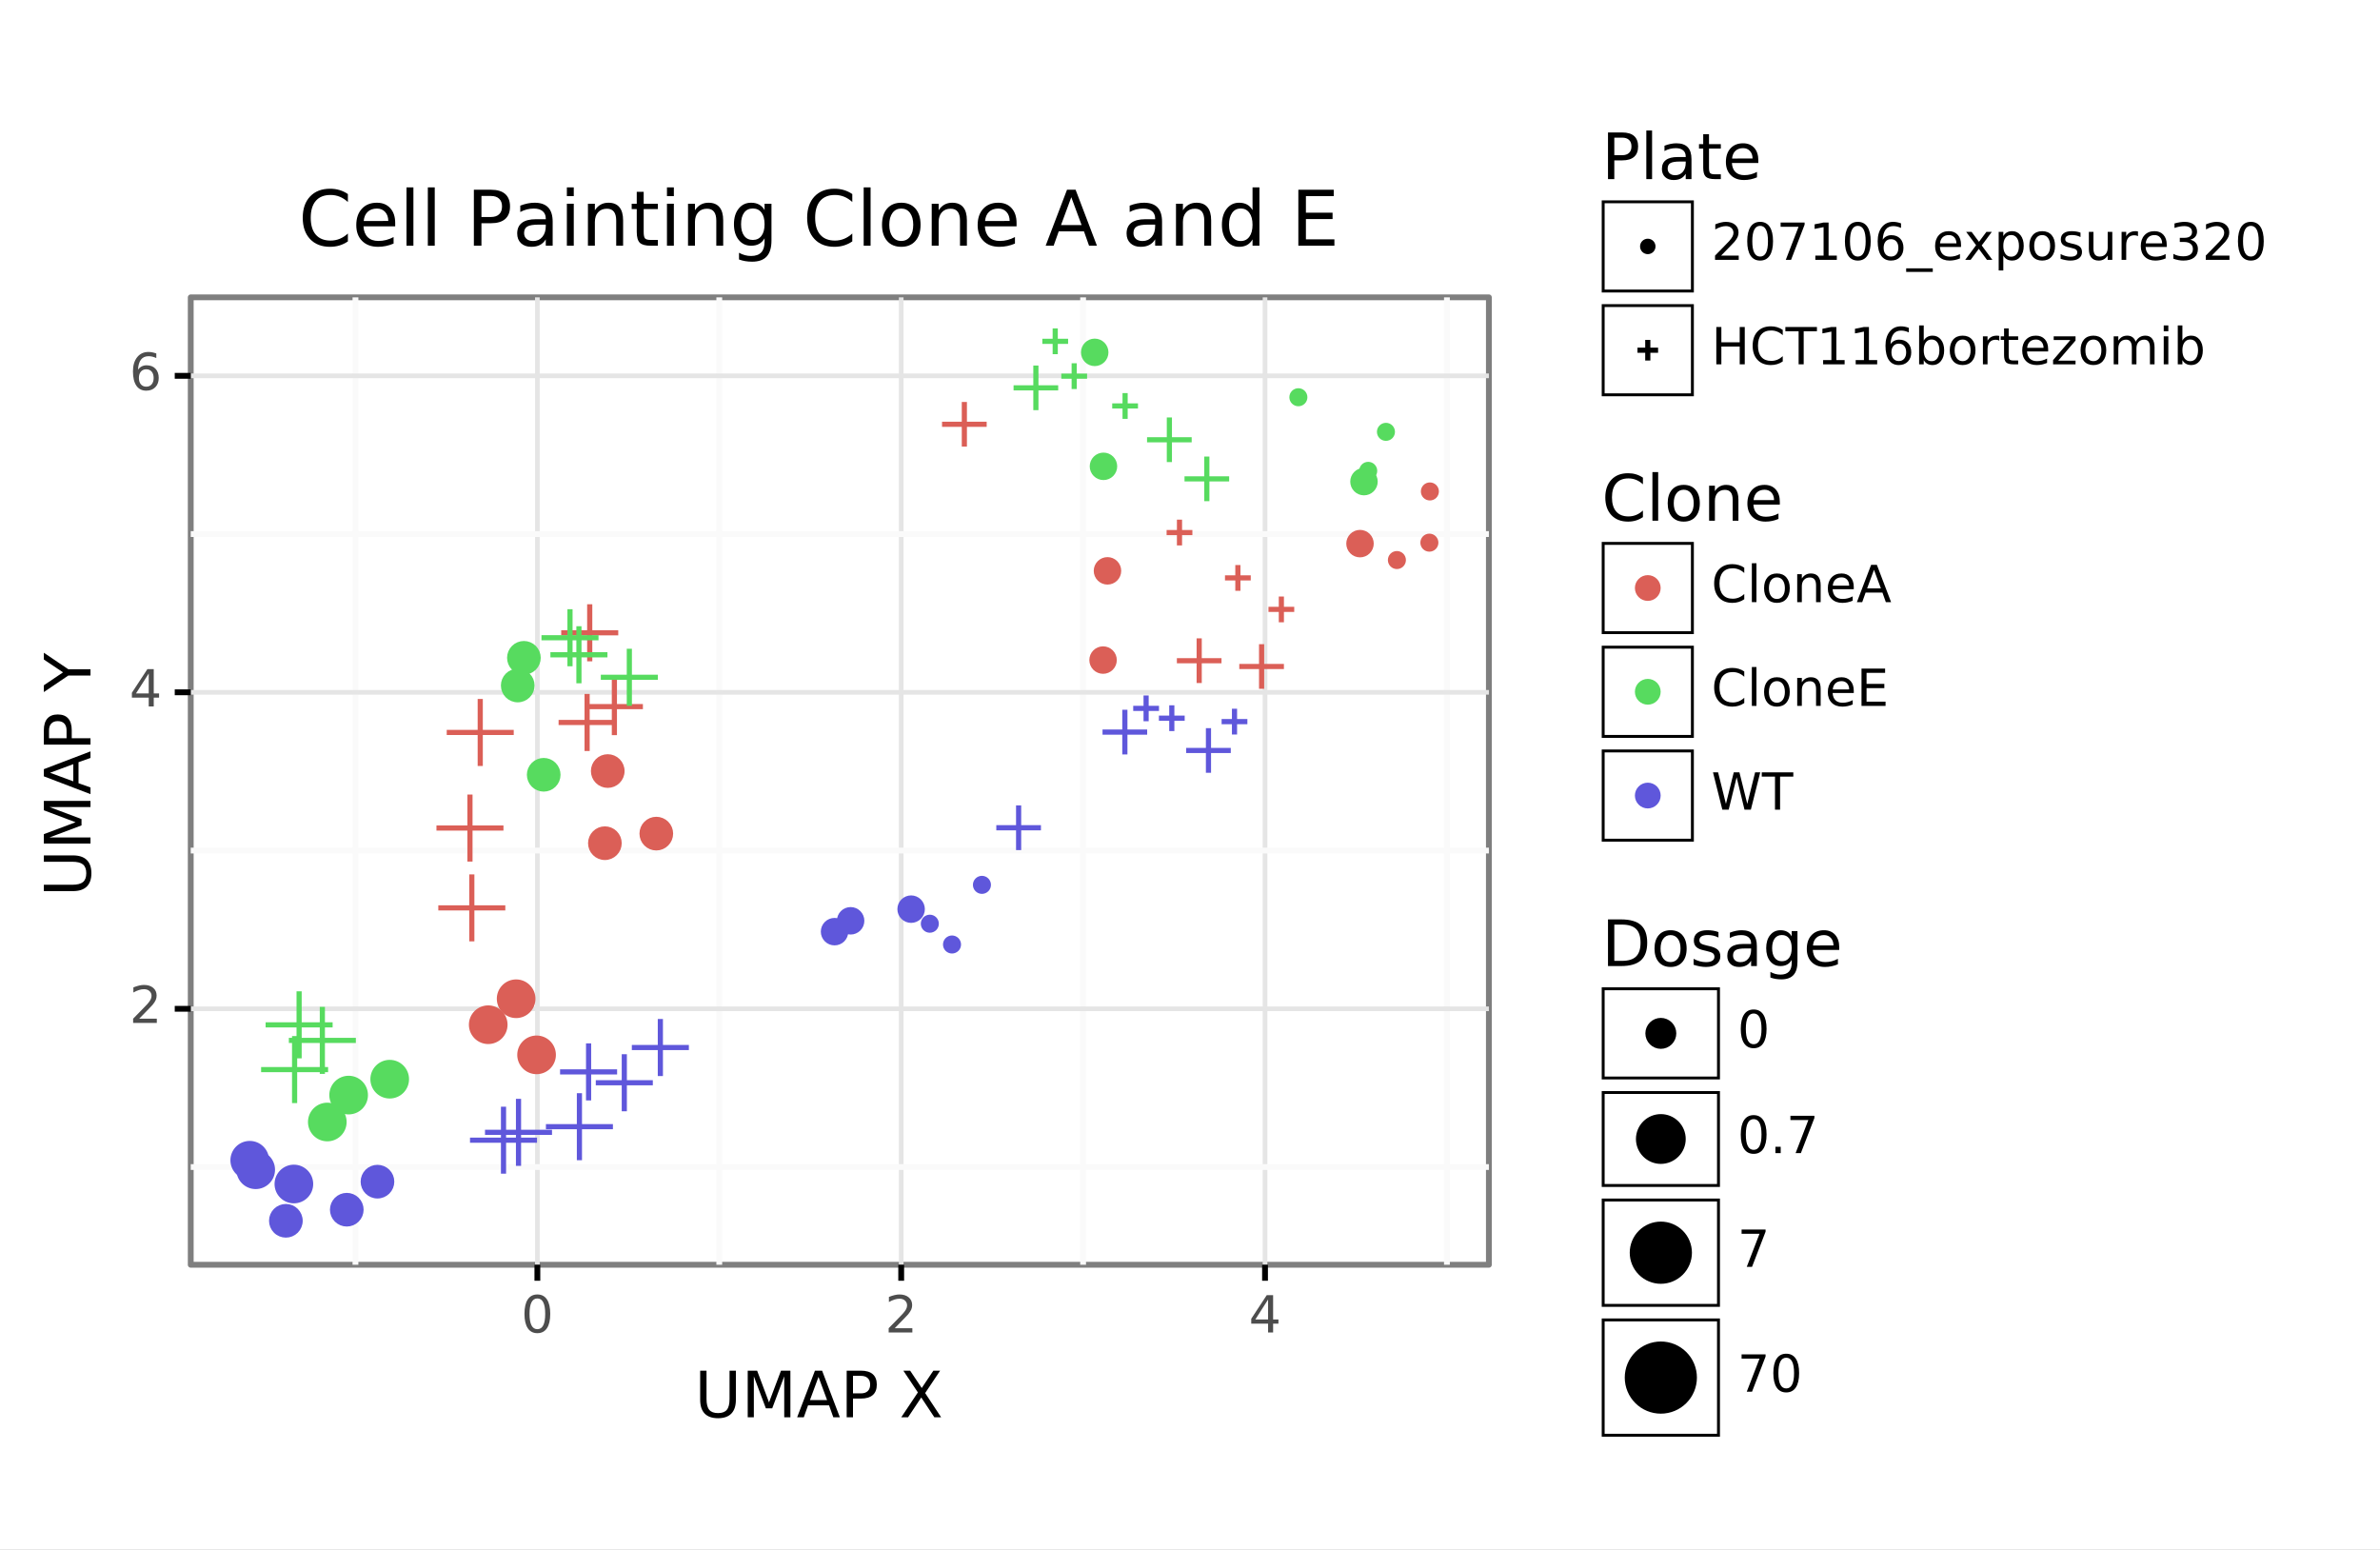 <?xml version="1.0" encoding="utf-8" standalone="no"?>
<!DOCTYPE svg PUBLIC "-//W3C//DTD SVG 1.1//EN"
  "http://www.w3.org/Graphics/SVG/1.1/DTD/svg11.dtd">
<!-- Created with matplotlib (https://matplotlib.org/) -->
<svg height="266.399pt" version="1.1" viewBox="0 0 409.21 266.399" width="409.21pt" xmlns="http://www.w3.org/2000/svg" xmlns:xlink="http://www.w3.org/1999/xlink">
 <rect x="0" y="0" width="409.21" height="266.399" fill="#333333" stroke="none"/>
 <defs>
  <style type="text/css">
*{stroke-linecap:butt;stroke-linejoin:round;}
  </style>
 </defs>
 <g id="figure_1">
  <g id="patch_1">
   <path d="M 0 266.399 
L 409.21 266.399 
L 409.21 0 
L 0 0 
z
" style="fill:#ffffff;stroke:#ffffff;stroke-linejoin:miter;"/>
  </g>
  <g id="axes_1">
   <g id="patch_2">
    <path d="M 32.795 217.44 
L 255.995 217.44 
L 255.995 51.12 
L 32.795 51.12 
z
" style="fill:#ffffff;stroke:#7f7f7f;stroke-linejoin:miter;"/>
   </g>
   <g id="matplotlib.axis_1">
    <g id="xtick_1">
     <g id="line2d_1">
      <path clip-path="url(#p04e2c064a5)" d="M 92.394 217.44 
L 92.394 51.12 
" style="fill:none;stroke:#e5e5e5;stroke-width:0.8;"/>
     </g>
     <g id="line2d_2">
      <path d="M 92.394 217.44 
" style="fill:none;stroke:#000000;stroke-width:1.5;"/>
      <defs>
       <path d="M 0 0 
L 0 2.75 
" id="m30d372a9cd" style="stroke:#000000;"/>
      </defs>
      <g>
       <use style="stroke:#000000;" x="92.394" xlink:href="#m30d372a9cd" y="217.44"/>
      </g>
     </g>
     <g id="text_1">
      <!-- 0 -->
      <defs>
       <path d="M 31.781 66.406 
Q 24.172 66.406 20.328 58.906 
Q 16.5 51.422 16.5 36.375 
Q 16.5 21.391 20.328 13.891 
Q 24.172 6.391 31.781 6.391 
Q 39.453 6.391 43.281 13.891 
Q 47.125 21.391 47.125 36.375 
Q 47.125 51.422 43.281 58.906 
Q 39.453 66.406 31.781 66.406 
z
M 31.781 74.219 
Q 44.047 74.219 50.516 64.516 
Q 56.984 54.828 56.984 36.375 
Q 56.984 17.969 50.516 8.266 
Q 44.047 -1.422 31.781 -1.422 
Q 19.531 -1.422 13.062 8.266 
Q 6.594 17.969 6.594 36.375 
Q 6.594 54.828 13.062 64.516 
Q 19.531 74.219 31.781 74.219 
z
" id="DejaVuSans-48"/>
      </defs>
      <g style="fill:#4d4d4d;" transform="translate(89.594 229.076)scale(0.088 -0.088)">
       <use xlink:href="#DejaVuSans-48"/>
      </g>
     </g>
    </g>
    <g id="xtick_2">
     <g id="line2d_3">
      <path clip-path="url(#p04e2c064a5)" d="M 154.949 217.44 
L 154.949 51.12 
" style="fill:none;stroke:#e5e5e5;stroke-width:0.8;"/>
     </g>
     <g id="line2d_4">
      <path d="M 154.949 217.44 
" style="fill:none;stroke:#000000;stroke-width:1.5;"/>
      <g>
       <use style="stroke:#000000;" x="154.949" xlink:href="#m30d372a9cd" y="217.44"/>
      </g>
     </g>
     <g id="text_2">
      <!-- 2 -->
      <defs>
       <path d="M 19.188 8.297 
L 53.609 8.297 
L 53.609 0 
L 7.328 0 
L 7.328 8.297 
Q 12.938 14.109 22.625 23.891 
Q 32.328 33.688 34.812 36.531 
Q 39.547 41.844 41.422 45.531 
Q 43.312 49.219 43.312 52.781 
Q 43.312 58.594 39.234 62.25 
Q 35.156 65.922 28.609 65.922 
Q 23.969 65.922 18.812 64.312 
Q 13.672 62.703 7.812 59.422 
L 7.812 69.391 
Q 13.766 71.781 18.938 73 
Q 24.125 74.219 28.422 74.219 
Q 39.75 74.219 46.484 68.547 
Q 53.219 62.891 53.219 53.422 
Q 53.219 48.922 51.531 44.891 
Q 49.859 40.875 45.406 35.406 
Q 44.188 33.984 37.641 27.219 
Q 31.109 20.453 19.188 8.297 
z
" id="DejaVuSans-50"/>
      </defs>
      <g style="fill:#4d4d4d;" transform="translate(152.15 229.076)scale(0.088 -0.088)">
       <use xlink:href="#DejaVuSans-50"/>
      </g>
     </g>
    </g>
    <g id="xtick_3">
     <g id="line2d_5">
      <path clip-path="url(#p04e2c064a5)" d="M 217.504 217.44 
L 217.504 51.12 
" style="fill:none;stroke:#e5e5e5;stroke-width:0.8;"/>
     </g>
     <g id="line2d_6">
      <path d="M 217.504 217.44 
" style="fill:none;stroke:#000000;stroke-width:1.5;"/>
      <g>
       <use style="stroke:#000000;" x="217.504" xlink:href="#m30d372a9cd" y="217.44"/>
      </g>
     </g>
     <g id="text_3">
      <!-- 4 -->
      <defs>
       <path d="M 37.797 64.312 
L 12.891 25.391 
L 37.797 25.391 
z
M 35.203 72.906 
L 47.609 72.906 
L 47.609 25.391 
L 58.016 25.391 
L 58.016 17.188 
L 47.609 17.188 
L 47.609 0 
L 37.797 0 
L 37.797 17.188 
L 4.891 17.188 
L 4.891 26.703 
z
" id="DejaVuSans-52"/>
      </defs>
      <g style="fill:#4d4d4d;" transform="translate(214.705 229.076)scale(0.088 -0.088)">
       <use xlink:href="#DejaVuSans-52"/>
      </g>
     </g>
    </g>
    <g id="xtick_4">
     <g id="line2d_7">
      <path clip-path="url(#p04e2c064a5)" d="M 61.116 217.44 
L 61.116 51.12 
" style="fill:none;stroke:#fafafa;"/>
     </g>
     <g id="line2d_8">
      <path d="M 61.116 217.44 
" style="fill:none;stroke:#000000;stroke-width:1.5;"/>
     </g>
    </g>
    <g id="xtick_5">
     <g id="line2d_9">
      <path clip-path="url(#p04e2c064a5)" d="M 123.671 217.44 
L 123.671 51.12 
" style="fill:none;stroke:#fafafa;"/>
     </g>
     <g id="line2d_10">
      <path d="M 123.671 217.44 
" style="fill:none;stroke:#000000;stroke-width:1.5;"/>
     </g>
    </g>
    <g id="xtick_6">
     <g id="line2d_11">
      <path clip-path="url(#p04e2c064a5)" d="M 186.227 217.44 
L 186.227 51.12 
" style="fill:none;stroke:#fafafa;"/>
     </g>
     <g id="line2d_12">
      <path d="M 186.227 217.44 
" style="fill:none;stroke:#000000;stroke-width:1.5;"/>
     </g>
    </g>
    <g id="xtick_7">
     <g id="line2d_13">
      <path clip-path="url(#p04e2c064a5)" d="M 248.782 217.44 
L 248.782 51.12 
" style="fill:none;stroke:#fafafa;"/>
     </g>
     <g id="line2d_14">
      <path d="M 248.782 217.44 
" style="fill:none;stroke:#000000;stroke-width:1.5;"/>
     </g>
    </g>
    <g id="text_4">
     <!-- UMAP X -->
     <defs>
      <path d="M 8.688 72.906 
L 18.609 72.906 
L 18.609 28.609 
Q 18.609 16.891 22.844 11.734 
Q 27.094 6.594 36.625 6.594 
Q 46.094 6.594 50.344 11.734 
Q 54.594 16.891 54.594 28.609 
L 54.594 72.906 
L 64.5 72.906 
L 64.5 27.391 
Q 64.5 13.141 57.438 5.859 
Q 50.391 -1.422 36.625 -1.422 
Q 22.797 -1.422 15.734 5.859 
Q 8.688 13.141 8.688 27.391 
z
" id="DejaVuSans-85"/>
      <path d="M 9.812 72.906 
L 24.516 72.906 
L 43.109 23.297 
L 61.812 72.906 
L 76.516 72.906 
L 76.516 0 
L 66.891 0 
L 66.891 64.016 
L 48.094 14.016 
L 38.188 14.016 
L 19.391 64.016 
L 19.391 0 
L 9.812 0 
z
" id="DejaVuSans-77"/>
      <path d="M 34.188 63.188 
L 20.797 26.906 
L 47.609 26.906 
z
M 28.609 72.906 
L 39.797 72.906 
L 67.578 0 
L 57.328 0 
L 50.688 18.703 
L 17.828 18.703 
L 11.188 0 
L 0.781 0 
z
" id="DejaVuSans-65"/>
      <path d="M 19.672 64.797 
L 19.672 37.406 
L 32.078 37.406 
Q 38.969 37.406 42.719 40.969 
Q 46.484 44.531 46.484 51.125 
Q 46.484 57.672 42.719 61.234 
Q 38.969 64.797 32.078 64.797 
z
M 9.812 72.906 
L 32.078 72.906 
Q 44.344 72.906 50.609 67.359 
Q 56.891 61.812 56.891 51.125 
Q 56.891 40.328 50.609 34.812 
Q 44.344 29.297 32.078 29.297 
L 19.672 29.297 
L 19.672 0 
L 9.812 0 
z
" id="DejaVuSans-80"/>
      <path id="DejaVuSans-32"/>
      <path d="M 6.297 72.906 
L 16.891 72.906 
L 35.016 45.797 
L 53.219 72.906 
L 63.812 72.906 
L 40.375 37.891 
L 65.375 0 
L 54.781 0 
L 34.281 31 
L 13.625 0 
L 2.984 0 
L 29 38.922 
z
" id="DejaVuSans-88"/>
     </defs>
     <g transform="translate(119.43 243.665)scale(0.11 -0.11)">
      <use xlink:href="#DejaVuSans-85"/>
      <use x="73.193" xlink:href="#DejaVuSans-77"/>
      <use x="159.473" xlink:href="#DejaVuSans-65"/>
      <use x="227.881" xlink:href="#DejaVuSans-80"/>
      <use x="288.184" xlink:href="#DejaVuSans-32"/>
      <use x="319.971" xlink:href="#DejaVuSans-88"/>
     </g>
    </g>
   </g>
   <g id="matplotlib.axis_2">
    <g id="ytick_1">
     <g id="line2d_15">
      <path clip-path="url(#p04e2c064a5)" d="M 32.795 173.433 
L 255.995 173.433 
" style="fill:none;stroke:#e5e5e5;stroke-width:0.8;"/>
     </g>
     <g id="line2d_16">
      <path d="M 32.795 173.433 
" style="fill:none;stroke:#000000;stroke-width:1.5;"/>
      <defs>
       <path d="M 0 0 
L -2.75 0 
" id="m3fb6b5d93d" style="stroke:#000000;"/>
      </defs>
      <g>
       <use style="stroke:#000000;" x="32.795" xlink:href="#m3fb6b5d93d" y="173.433"/>
      </g>
     </g>
     <g id="text_5">
      <!-- 2 -->
      <g style="fill:#4d4d4d;" transform="translate(22.246 175.862)scale(0.088 -0.088)">
       <use xlink:href="#DejaVuSans-50"/>
      </g>
     </g>
    </g>
    <g id="ytick_2">
     <g id="line2d_17">
      <path clip-path="url(#p04e2c064a5)" d="M 32.795 119.023 
L 255.995 119.023 
" style="fill:none;stroke:#e5e5e5;stroke-width:0.8;"/>
     </g>
     <g id="line2d_18">
      <path d="M 32.795 119.023 
" style="fill:none;stroke:#000000;stroke-width:1.5;"/>
      <g>
       <use style="stroke:#000000;" x="32.795" xlink:href="#m3fb6b5d93d" y="119.023"/>
      </g>
     </g>
     <g id="text_6">
      <!-- 4 -->
      <g style="fill:#4d4d4d;" transform="translate(22.246 121.451)scale(0.088 -0.088)">
       <use xlink:href="#DejaVuSans-52"/>
      </g>
     </g>
    </g>
    <g id="ytick_3">
     <g id="line2d_19">
      <path clip-path="url(#p04e2c064a5)" d="M 32.795 64.612 
L 255.995 64.612 
" style="fill:none;stroke:#e5e5e5;stroke-width:0.8;"/>
     </g>
     <g id="line2d_20">
      <path d="M 32.795 64.612 
" style="fill:none;stroke:#000000;stroke-width:1.5;"/>
      <g>
       <use style="stroke:#000000;" x="32.795" xlink:href="#m3fb6b5d93d" y="64.612"/>
      </g>
     </g>
     <g id="text_7">
      <!-- 6 -->
      <defs>
       <path d="M 33.016 40.375 
Q 26.375 40.375 22.484 35.828 
Q 18.609 31.297 18.609 23.391 
Q 18.609 15.531 22.484 10.953 
Q 26.375 6.391 33.016 6.391 
Q 39.656 6.391 43.531 10.953 
Q 47.406 15.531 47.406 23.391 
Q 47.406 31.297 43.531 35.828 
Q 39.656 40.375 33.016 40.375 
z
M 52.594 71.297 
L 52.594 62.312 
Q 48.875 64.062 45.094 64.984 
Q 41.312 65.922 37.594 65.922 
Q 27.828 65.922 22.672 59.328 
Q 17.531 52.734 16.797 39.406 
Q 19.672 43.656 24.016 45.922 
Q 28.375 48.188 33.594 48.188 
Q 44.578 48.188 50.953 41.516 
Q 57.328 34.859 57.328 23.391 
Q 57.328 12.156 50.688 5.359 
Q 44.047 -1.422 33.016 -1.422 
Q 20.359 -1.422 13.672 8.266 
Q 6.984 17.969 6.984 36.375 
Q 6.984 53.656 15.188 63.938 
Q 23.391 74.219 37.203 74.219 
Q 40.922 74.219 44.703 73.484 
Q 48.484 72.75 52.594 71.297 
z
" id="DejaVuSans-54"/>
      </defs>
      <g style="fill:#4d4d4d;" transform="translate(22.246 67.04)scale(0.088 -0.088)">
       <use xlink:href="#DejaVuSans-54"/>
      </g>
     </g>
    </g>
    <g id="ytick_4">
     <g id="line2d_21">
      <path clip-path="url(#p04e2c064a5)" d="M 32.795 200.639 
L 255.995 200.639 
" style="fill:none;stroke:#fafafa;"/>
     </g>
     <g id="line2d_22">
      <path d="M 32.795 200.639 
" style="fill:none;stroke:#000000;stroke-width:1.5;"/>
     </g>
    </g>
    <g id="ytick_5">
     <g id="line2d_23">
      <path clip-path="url(#p04e2c064a5)" d="M 32.795 146.228 
L 255.995 146.228 
" style="fill:none;stroke:#fafafa;"/>
     </g>
     <g id="line2d_24">
      <path d="M 32.795 146.228 
" style="fill:none;stroke:#000000;stroke-width:1.5;"/>
     </g>
    </g>
    <g id="ytick_6">
     <g id="line2d_25">
      <path clip-path="url(#p04e2c064a5)" d="M 32.795 91.817 
L 255.995 91.817 
" style="fill:none;stroke:#fafafa;"/>
     </g>
     <g id="line2d_26">
      <path d="M 32.795 91.817 
" style="fill:none;stroke:#000000;stroke-width:1.5;"/>
     </g>
    </g>
    <g id="text_8">
     <!-- UMAP Y -->
     <defs>
      <path d="M -0.203 72.906 
L 10.406 72.906 
L 30.609 42.922 
L 50.688 72.906 
L 61.281 72.906 
L 35.5 34.719 
L 35.5 0 
L 25.594 0 
L 25.594 34.719 
z
" id="DejaVuSans-89"/>
     </defs>
     <g transform="translate(15.558 154.156)rotate(-90)scale(0.11 -0.11)">
      <use xlink:href="#DejaVuSans-85"/>
      <use x="73.193" xlink:href="#DejaVuSans-77"/>
      <use x="159.473" xlink:href="#DejaVuSans-65"/>
      <use x="227.881" xlink:href="#DejaVuSans-80"/>
      <use x="288.184" xlink:href="#DejaVuSans-32"/>
      <use x="319.971" xlink:href="#DejaVuSans-89"/>
     </g>
    </g>
   </g>
   <g id="PathCollection_1">
    <path clip-path="url(#p04e2c064a5)" d="M 245.763 94.402 
C 246.057 94.402 246.338 94.285 246.546 94.077 
C 246.754 93.87 246.871 93.588 246.871 93.294 
C 246.871 93 246.754 92.718 246.546 92.511 
C 246.338 92.303 246.057 92.186 245.763 92.186 
C 245.469 92.186 245.187 92.303 244.979 92.511 
C 244.772 92.718 244.655 93 244.655 93.294 
C 244.655 93.588 244.772 93.87 244.979 94.077 
C 245.187 94.285 245.469 94.402 245.763 94.402 
z
" style="fill:#db5f57;stroke:#db5f57;stroke-width:0.886;"/>
    <path clip-path="url(#p04e2c064a5)" d="M 240.179 97.391 
C 240.472 97.391 240.754 97.275 240.962 97.067 
C 241.17 96.859 241.286 96.577 241.286 96.284 
C 241.286 95.99 241.17 95.708 240.962 95.5 
C 240.754 95.292 240.472 95.176 240.179 95.176 
C 239.885 95.176 239.603 95.292 239.395 95.5 
C 239.187 95.708 239.071 95.99 239.071 96.284 
C 239.071 96.577 239.187 96.859 239.395 97.067 
C 239.603 97.275 239.885 97.391 240.179 97.391 
z
" style="fill:#db5f57;stroke:#db5f57;stroke-width:0.886;"/>
    <path clip-path="url(#p04e2c064a5)" d="M 245.849 85.597 
C 246.143 85.597 246.425 85.48 246.633 85.273 
C 246.841 85.065 246.957 84.783 246.957 84.489 
C 246.957 84.196 246.841 83.914 246.633 83.706 
C 246.425 83.498 246.143 83.382 245.849 83.382 
C 245.556 83.382 245.274 83.498 245.066 83.706 
C 244.858 83.914 244.742 84.196 244.742 84.489 
C 244.742 84.783 244.858 85.065 245.066 85.273 
C 245.274 85.48 245.556 85.597 245.849 85.597 
z
" style="fill:#db5f57;stroke:#db5f57;stroke-width:0.886;"/>
   </g>
   <g id="PathCollection_2">
    <path clip-path="url(#p04e2c064a5)" d="M 210.621 99.354 
L 215.052 99.354 
M 212.837 101.57 
L 212.837 97.139 
" style="fill:#db5f57;stroke:#db5f57;stroke-width:0.886;"/>
    <path clip-path="url(#p04e2c064a5)" d="M 218.096 104.767 
L 222.527 104.767 
M 220.312 106.982 
L 220.312 102.551 
" style="fill:#db5f57;stroke:#db5f57;stroke-width:0.886;"/>
    <path clip-path="url(#p04e2c064a5)" d="M 200.583 91.556 
L 205.014 91.556 
M 202.798 93.772 
L 202.798 89.341 
" style="fill:#db5f57;stroke:#db5f57;stroke-width:0.886;"/>
   </g>
   <g id="PathCollection_3">
    <path clip-path="url(#p04e2c064a5)" d="M 190.416 100.058 
C 190.925 100.058 191.413 99.856 191.773 99.496 
C 192.132 99.137 192.335 98.649 192.335 98.14 
C 192.335 97.631 192.132 97.143 191.773 96.783 
C 191.413 96.423 190.925 96.221 190.416 96.221 
C 189.907 96.221 189.419 96.423 189.059 96.783 
C 188.7 97.143 188.497 97.631 188.497 98.14 
C 188.497 98.649 188.7 99.137 189.059 99.496 
C 189.419 99.856 189.907 100.058 190.416 100.058 
z
" style="fill:#db5f57;stroke:#db5f57;stroke-width:0.886;"/>
    <path clip-path="url(#p04e2c064a5)" d="M 189.659 115.399 
C 190.167 115.399 190.656 115.197 191.015 114.837 
C 191.375 114.478 191.577 113.99 191.577 113.481 
C 191.577 112.972 191.375 112.484 191.015 112.124 
C 190.656 111.764 190.167 111.562 189.659 111.562 
C 189.15 111.562 188.662 111.764 188.302 112.124 
C 187.942 112.484 187.74 112.972 187.74 113.481 
C 187.74 113.99 187.942 114.478 188.302 114.837 
C 188.662 115.197 189.15 115.399 189.659 115.399 
z
" style="fill:#db5f57;stroke:#db5f57;stroke-width:0.886;"/>
    <path clip-path="url(#p04e2c064a5)" d="M 233.836 95.378 
C 234.344 95.378 234.832 95.176 235.192 94.816 
C 235.552 94.456 235.754 93.968 235.754 93.459 
C 235.754 92.951 235.552 92.463 235.192 92.103 
C 234.832 91.743 234.344 91.541 233.836 91.541 
C 233.327 91.541 232.839 91.743 232.479 92.103 
C 232.119 92.463 231.917 92.951 231.917 93.459 
C 231.917 93.968 232.119 94.456 232.479 94.816 
C 232.839 95.176 233.327 95.378 233.836 95.378 
z
" style="fill:#db5f57;stroke:#db5f57;stroke-width:0.886;"/>
   </g>
   <g id="PathCollection_4">
    <path clip-path="url(#p04e2c064a5)" d="M 202.348 113.587 
L 210.022 113.587 
M 206.185 117.424 
L 206.185 109.749 
" style="fill:#db5f57;stroke:#db5f57;stroke-width:0.886;"/>
    <path clip-path="url(#p04e2c064a5)" d="M 213.079 114.585 
L 220.753 114.585 
M 216.916 118.422 
L 216.916 110.748 
" style="fill:#db5f57;stroke:#db5f57;stroke-width:0.886;"/>
    <path clip-path="url(#p04e2c064a5)" d="M 161.971 72.944 
L 169.646 72.944 
M 165.808 76.781 
L 165.808 69.107 
" style="fill:#db5f57;stroke:#db5f57;stroke-width:0.886;"/>
   </g>
   <g id="PathCollection_5">
    <path clip-path="url(#p04e2c064a5)" d="M 112.843 145.768 
C 113.493 145.768 114.116 145.51 114.576 145.05 
C 115.036 144.59 115.294 143.966 115.294 143.316 
C 115.294 142.666 115.036 142.042 114.576 141.582 
C 114.116 141.123 113.493 140.864 112.843 140.864 
C 112.192 140.864 111.569 141.123 111.109 141.582 
C 110.649 142.042 110.391 142.666 110.391 143.316 
C 110.391 143.966 110.649 144.59 111.109 145.05 
C 111.569 145.51 112.192 145.768 112.843 145.768 
z
" style="fill:#db5f57;stroke:#db5f57;stroke-width:0.886;"/>
    <path clip-path="url(#p04e2c064a5)" d="M 104.003 147.415 
C 104.653 147.415 105.277 147.156 105.736 146.696 
C 106.196 146.237 106.454 145.613 106.454 144.963 
C 106.454 144.312 106.196 143.689 105.736 143.229 
C 105.277 142.769 104.653 142.511 104.003 142.511 
C 103.352 142.511 102.729 142.769 102.269 143.229 
C 101.809 143.689 101.551 144.312 101.551 144.963 
C 101.551 145.613 101.809 146.237 102.269 146.696 
C 102.729 147.156 103.352 147.415 104.003 147.415 
z
" style="fill:#db5f57;stroke:#db5f57;stroke-width:0.886;"/>
    <path clip-path="url(#p04e2c064a5)" d="M 104.493 135.011 
C 105.143 135.011 105.767 134.753 106.227 134.293 
C 106.686 133.833 106.945 133.209 106.945 132.559 
C 106.945 131.909 106.686 131.285 106.227 130.826 
C 105.767 130.366 105.143 130.107 104.493 130.107 
C 103.843 130.107 103.219 130.366 102.759 130.826 
C 102.299 131.285 102.041 131.909 102.041 132.559 
C 102.041 133.209 102.299 133.833 102.759 134.293 
C 103.219 134.753 103.843 135.011 104.493 135.011 
z
" style="fill:#db5f57;stroke:#db5f57;stroke-width:0.886;"/>
   </g>
   <g id="PathCollection_6">
    <path clip-path="url(#p04e2c064a5)" d="M 100.731 121.477 
L 110.539 121.477 
M 105.635 126.381 
L 105.635 116.573 
" style="fill:#db5f57;stroke:#db5f57;stroke-width:0.886;"/>
    <path clip-path="url(#p04e2c064a5)" d="M 96.042 124.21 
L 105.849 124.21 
M 100.946 129.114 
L 100.946 119.307 
" style="fill:#db5f57;stroke:#db5f57;stroke-width:0.886;"/>
    <path clip-path="url(#p04e2c064a5)" d="M 96.493 108.791 
L 106.3 108.791 
M 101.396 113.695 
L 101.396 103.887 
" style="fill:#db5f57;stroke:#db5f57;stroke-width:0.886;"/>
   </g>
   <g id="PathCollection_7">
    <path clip-path="url(#p04e2c064a5)" d="M 88.744 174.587 
C 89.507 174.587 90.24 174.283 90.78 173.743 
C 91.32 173.203 91.624 172.47 91.624 171.706 
C 91.624 170.943 91.32 170.21 90.78 169.67 
C 90.24 169.13 89.507 168.826 88.744 168.826 
C 87.98 168.826 87.247 169.13 86.707 169.67 
C 86.167 170.21 85.863 170.943 85.863 171.706 
C 85.863 172.47 86.167 173.203 86.707 173.743 
C 87.247 174.283 87.98 174.587 88.744 174.587 
z
" style="fill:#db5f57;stroke:#db5f57;stroke-width:0.886;"/>
    <path clip-path="url(#p04e2c064a5)" d="M 92.257 184.232 
C 93.021 184.232 93.754 183.929 94.294 183.389 
C 94.834 182.848 95.137 182.116 95.137 181.352 
C 95.137 180.588 94.834 179.855 94.294 179.315 
C 93.754 178.775 93.021 178.472 92.257 178.472 
C 91.493 178.472 90.761 178.775 90.221 179.315 
C 89.68 179.855 89.377 180.588 89.377 181.352 
C 89.377 182.116 89.68 182.848 90.221 183.389 
C 90.761 183.929 91.493 184.232 92.257 184.232 
z
" style="fill:#db5f57;stroke:#db5f57;stroke-width:0.886;"/>
    <path clip-path="url(#p04e2c064a5)" d="M 83.943 179.051 
C 84.707 179.051 85.44 178.747 85.98 178.207 
C 86.52 177.667 86.824 176.934 86.824 176.17 
C 86.824 175.407 86.52 174.674 85.98 174.134 
C 85.44 173.594 84.707 173.29 83.943 173.29 
C 83.18 173.29 82.447 173.594 81.907 174.134 
C 81.367 174.674 81.063 175.407 81.063 176.17 
C 81.063 176.934 81.367 177.667 81.907 178.207 
C 82.447 178.747 83.18 179.051 83.943 179.051 
z
" style="fill:#db5f57;stroke:#db5f57;stroke-width:0.886;"/>
   </g>
   <g id="PathCollection_8">
    <path clip-path="url(#p04e2c064a5)" d="M 75.362 156.083 
L 86.883 156.083 
M 81.123 161.844 
L 81.123 150.323 
" style="fill:#db5f57;stroke:#db5f57;stroke-width:0.886;"/>
    <path clip-path="url(#p04e2c064a5)" d="M 76.81 125.925 
L 88.33 125.925 
M 82.57 131.686 
L 82.57 120.165 
" style="fill:#db5f57;stroke:#db5f57;stroke-width:0.886;"/>
    <path clip-path="url(#p04e2c064a5)" d="M 75.043 142.357 
L 86.564 142.357 
M 80.804 148.118 
L 80.804 136.597 
" style="fill:#db5f57;stroke:#db5f57;stroke-width:0.886;"/>
   </g>
   <g id="PathCollection_9">
    <path clip-path="url(#p04e2c064a5)" d="M 238.295 75.351 
C 238.589 75.351 238.871 75.234 239.079 75.027 
C 239.287 74.819 239.403 74.537 239.403 74.243 
C 239.403 73.95 239.287 73.668 239.079 73.46 
C 238.871 73.252 238.589 73.136 238.295 73.136 
C 238.002 73.136 237.72 73.252 237.512 73.46 
C 237.304 73.668 237.188 73.95 237.188 74.243 
C 237.188 74.537 237.304 74.819 237.512 75.027 
C 237.72 75.234 238.002 75.351 238.295 75.351 
z
" style="fill:#57db5f;stroke:#57db5f;stroke-width:0.886;"/>
    <path clip-path="url(#p04e2c064a5)" d="M 235.246 82.057 
C 235.54 82.057 235.822 81.94 236.029 81.733 
C 236.237 81.525 236.354 81.243 236.354 80.949 
C 236.354 80.656 236.237 80.374 236.029 80.166 
C 235.822 79.958 235.54 79.842 235.246 79.842 
C 234.952 79.842 234.67 79.958 234.463 80.166 
C 234.255 80.374 234.138 80.656 234.138 80.949 
C 234.138 81.243 234.255 81.525 234.463 81.733 
C 234.67 81.94 234.952 82.057 235.246 82.057 
z
" style="fill:#57db5f;stroke:#57db5f;stroke-width:0.886;"/>
    <path clip-path="url(#p04e2c064a5)" d="M 223.239 69.402 
C 223.532 69.402 223.814 69.285 224.022 69.078 
C 224.23 68.87 224.346 68.588 224.346 68.294 
C 224.346 68.001 224.23 67.719 224.022 67.511 
C 223.814 67.303 223.532 67.187 223.239 67.187 
C 222.945 67.187 222.663 67.303 222.455 67.511 
C 222.248 67.719 222.131 68.001 222.131 68.294 
C 222.131 68.588 222.248 68.87 222.455 69.078 
C 222.663 69.285 222.945 69.402 223.239 69.402 
z
" style="fill:#57db5f;stroke:#57db5f;stroke-width:0.886;"/>
   </g>
   <g id="PathCollection_10">
    <path clip-path="url(#p04e2c064a5)" d="M 191.231 69.792 
L 195.662 69.792 
M 193.446 72.007 
L 193.446 67.576 
" style="fill:#57db5f;stroke:#57db5f;stroke-width:0.886;"/>
    <path clip-path="url(#p04e2c064a5)" d="M 182.478 64.669 
L 186.909 64.669 
M 184.693 66.885 
L 184.693 62.454 
" style="fill:#57db5f;stroke:#57db5f;stroke-width:0.886;"/>
    <path clip-path="url(#p04e2c064a5)" d="M 179.216 58.68 
L 183.647 58.68 
M 181.432 60.895 
L 181.432 56.464 
" style="fill:#57db5f;stroke:#57db5f;stroke-width:0.886;"/>
   </g>
   <g id="PathCollection_11">
    <path clip-path="url(#p04e2c064a5)" d="M 234.519 84.717 
C 235.028 84.717 235.516 84.514 235.876 84.155 
C 236.236 83.795 236.438 83.307 236.438 82.798 
C 236.438 82.289 236.236 81.801 235.876 81.441 
C 235.516 81.082 235.028 80.879 234.519 80.879 
C 234.01 80.879 233.522 81.082 233.163 81.441 
C 232.803 81.801 232.601 82.289 232.601 82.798 
C 232.601 83.307 232.803 83.795 233.163 84.155 
C 233.522 84.514 234.01 84.717 234.519 84.717 
z
" style="fill:#57db5f;stroke:#57db5f;stroke-width:0.886;"/>
    <path clip-path="url(#p04e2c064a5)" d="M 189.727 82.09 
C 190.236 82.09 190.724 81.888 191.084 81.528 
C 191.443 81.168 191.645 80.68 191.645 80.171 
C 191.645 79.662 191.443 79.174 191.084 78.815 
C 190.724 78.455 190.236 78.253 189.727 78.253 
C 189.218 78.253 188.73 78.455 188.37 78.815 
C 188.011 79.174 187.808 79.662 187.808 80.171 
C 187.808 80.68 188.011 81.168 188.37 81.528 
C 188.73 81.888 189.218 82.09 189.727 82.09 
z
" style="fill:#57db5f;stroke:#57db5f;stroke-width:0.886;"/>
    <path clip-path="url(#p04e2c064a5)" d="M 188.221 62.497 
C 188.73 62.497 189.218 62.294 189.578 61.935 
C 189.938 61.575 190.14 61.087 190.14 60.578 
C 190.14 60.069 189.938 59.581 189.578 59.221 
C 189.218 58.862 188.73 58.659 188.221 58.659 
C 187.712 58.659 187.224 58.862 186.864 59.221 
C 186.505 59.581 186.303 60.069 186.303 60.578 
C 186.303 61.087 186.505 61.575 186.864 61.935 
C 187.224 62.294 187.712 62.497 188.221 62.497 
z
" style="fill:#57db5f;stroke:#57db5f;stroke-width:0.886;"/>
   </g>
   <g id="PathCollection_12">
    <path clip-path="url(#p04e2c064a5)" d="M 197.221 75.603 
L 204.896 75.603 
M 201.059 79.44 
L 201.059 71.766 
" style="fill:#57db5f;stroke:#57db5f;stroke-width:0.886;"/>
    <path clip-path="url(#p04e2c064a5)" d="M 203.662 82.327 
L 211.337 82.327 
M 207.499 86.164 
L 207.499 78.49 
" style="fill:#57db5f;stroke:#57db5f;stroke-width:0.886;"/>
    <path clip-path="url(#p04e2c064a5)" d="M 174.27 66.677 
L 181.944 66.677 
M 178.107 70.514 
L 178.107 62.84 
" style="fill:#57db5f;stroke:#57db5f;stroke-width:0.886;"/>
   </g>
   <g id="PathCollection_13">
    <path clip-path="url(#p04e2c064a5)" d="M 93.482 135.651 
C 94.132 135.651 94.756 135.393 95.216 134.933 
C 95.676 134.473 95.934 133.85 95.934 133.2 
C 95.934 132.549 95.676 131.926 95.216 131.466 
C 94.756 131.006 94.132 130.748 93.482 130.748 
C 92.832 130.748 92.208 131.006 91.748 131.466 
C 91.289 131.926 91.03 132.549 91.03 133.2 
C 91.03 133.85 91.289 134.473 91.748 134.933 
C 92.208 135.393 92.832 135.651 93.482 135.651 
z
" style="fill:#57db5f;stroke:#57db5f;stroke-width:0.886;"/>
    <path clip-path="url(#p04e2c064a5)" d="M 89.017 120.303 
C 89.667 120.303 90.291 120.044 90.751 119.585 
C 91.211 119.125 91.469 118.501 91.469 117.851 
C 91.469 117.201 91.211 116.577 90.751 116.117 
C 90.291 115.657 89.667 115.399 89.017 115.399 
C 88.367 115.399 87.743 115.657 87.283 116.117 
C 86.824 116.577 86.565 117.201 86.565 117.851 
C 86.565 118.501 86.824 119.125 87.283 119.585 
C 87.743 120.044 88.367 120.303 89.017 120.303 
z
" style="fill:#57db5f;stroke:#57db5f;stroke-width:0.886;"/>
    <path clip-path="url(#p04e2c064a5)" d="M 90.079 115.547 
C 90.729 115.547 91.353 115.288 91.812 114.829 
C 92.272 114.369 92.53 113.745 92.53 113.095 
C 92.53 112.445 92.272 111.821 91.812 111.361 
C 91.353 110.901 90.729 110.643 90.079 110.643 
C 89.428 110.643 88.805 110.901 88.345 111.361 
C 87.885 111.821 87.627 112.445 87.627 113.095 
C 87.627 113.745 87.885 114.369 88.345 114.829 
C 88.805 115.288 89.428 115.547 90.079 115.547 
z
" style="fill:#57db5f;stroke:#57db5f;stroke-width:0.886;"/>
   </g>
   <g id="PathCollection_14">
    <path clip-path="url(#p04e2c064a5)" d="M 103.302 116.437 
L 113.11 116.437 
M 108.206 121.341 
L 108.206 111.533 
" style="fill:#57db5f;stroke:#57db5f;stroke-width:0.886;"/>
    <path clip-path="url(#p04e2c064a5)" d="M 94.635 112.57 
L 104.443 112.57 
M 99.539 117.474 
L 99.539 107.666 
" style="fill:#57db5f;stroke:#57db5f;stroke-width:0.886;"/>
    <path clip-path="url(#p04e2c064a5)" d="M 93.099 109.637 
L 102.907 109.637 
M 98.003 114.541 
L 98.003 104.734 
" style="fill:#57db5f;stroke:#57db5f;stroke-width:0.886;"/>
   </g>
   <g id="PathCollection_15">
    <path clip-path="url(#p04e2c064a5)" d="M 56.276 195.777 
C 57.04 195.777 57.772 195.473 58.312 194.933 
C 58.852 194.393 59.156 193.66 59.156 192.897 
C 59.156 192.133 58.852 191.4 58.312 190.86 
C 57.772 190.32 57.04 190.016 56.276 190.016 
C 55.512 190.016 54.779 190.32 54.239 190.86 
C 53.699 191.4 53.395 192.133 53.395 192.897 
C 53.395 193.66 53.699 194.393 54.239 194.933 
C 54.779 195.473 55.512 195.777 56.276 195.777 
z
" style="fill:#57db5f;stroke:#57db5f;stroke-width:0.886;"/>
    <path clip-path="url(#p04e2c064a5)" d="M 67.005 188.415 
C 67.769 188.415 68.502 188.112 69.042 187.572 
C 69.582 187.031 69.886 186.299 69.886 185.535 
C 69.886 184.771 69.582 184.038 69.042 183.498 
C 68.502 182.958 67.769 182.655 67.005 182.655 
C 66.241 182.655 65.509 182.958 64.969 183.498 
C 64.429 184.038 64.125 184.771 64.125 185.535 
C 64.125 186.299 64.429 187.031 64.969 187.572 
C 65.509 188.112 66.241 188.415 67.005 188.415 
z
" style="fill:#57db5f;stroke:#57db5f;stroke-width:0.886;"/>
    <path clip-path="url(#p04e2c064a5)" d="M 59.944 191.149 
C 60.708 191.149 61.441 190.846 61.981 190.306 
C 62.521 189.766 62.824 189.033 62.824 188.269 
C 62.824 187.505 62.521 186.773 61.981 186.232 
C 61.441 185.692 60.708 185.389 59.944 185.389 
C 59.18 185.389 58.448 185.692 57.907 186.232 
C 57.367 186.773 57.064 187.505 57.064 188.269 
C 57.064 189.033 57.367 189.766 57.907 190.306 
C 58.448 190.846 59.18 191.149 59.944 191.149 
z
" style="fill:#57db5f;stroke:#57db5f;stroke-width:0.886;"/>
   </g>
   <g id="PathCollection_16">
    <path clip-path="url(#p04e2c064a5)" d="M 49.665 178.867 
L 61.186 178.867 
M 55.425 184.628 
L 55.425 173.107 
" style="fill:#57db5f;stroke:#57db5f;stroke-width:0.886;"/>
    <path clip-path="url(#p04e2c064a5)" d="M 45.669 176.192 
L 57.19 176.192 
M 51.429 181.952 
L 51.429 170.431 
" style="fill:#57db5f;stroke:#57db5f;stroke-width:0.886;"/>
    <path clip-path="url(#p04e2c064a5)" d="M 44.893 183.884 
L 56.414 183.884 
M 50.654 189.644 
L 50.654 178.123 
" style="fill:#57db5f;stroke:#57db5f;stroke-width:0.886;"/>
   </g>
   <g id="PathCollection_17">
    <path clip-path="url(#p04e2c064a5)" d="M 163.687 163.487 
C 163.981 163.487 164.262 163.37 164.47 163.163 
C 164.678 162.955 164.795 162.673 164.795 162.379 
C 164.795 162.085 164.678 161.804 164.47 161.596 
C 164.262 161.388 163.981 161.271 163.687 161.271 
C 163.393 161.271 163.111 161.388 162.903 161.596 
C 162.696 161.804 162.579 162.085 162.579 162.379 
C 162.579 162.673 162.696 162.955 162.903 163.163 
C 163.111 163.37 163.393 163.487 163.687 163.487 
z
" style="fill:#5f57db;stroke:#5f57db;stroke-width:0.886;"/>
    <path clip-path="url(#p04e2c064a5)" d="M 168.831 153.233 
C 169.125 153.233 169.407 153.116 169.614 152.908 
C 169.822 152.7 169.939 152.419 169.939 152.125 
C 169.939 151.831 169.822 151.549 169.614 151.342 
C 169.407 151.134 169.125 151.017 168.831 151.017 
C 168.537 151.017 168.255 151.134 168.048 151.342 
C 167.84 151.549 167.723 151.831 167.723 152.125 
C 167.723 152.419 167.84 152.7 168.048 152.908 
C 168.255 153.116 168.537 153.233 168.831 153.233 
z
" style="fill:#5f57db;stroke:#5f57db;stroke-width:0.886;"/>
    <path clip-path="url(#p04e2c064a5)" d="M 159.872 159.913 
C 160.165 159.913 160.447 159.796 160.655 159.589 
C 160.863 159.381 160.979 159.099 160.979 158.805 
C 160.979 158.511 160.863 158.23 160.655 158.022 
C 160.447 157.814 160.165 157.697 159.872 157.697 
C 159.578 157.697 159.296 157.814 159.088 158.022 
C 158.881 158.23 158.764 158.511 158.764 158.805 
C 158.764 159.099 158.881 159.381 159.088 159.589 
C 159.296 159.796 159.578 159.913 159.872 159.913 
z
" style="fill:#5f57db;stroke:#5f57db;stroke-width:0.886;"/>
   </g>
   <g id="PathCollection_18">
    <path clip-path="url(#p04e2c064a5)" d="M 210.04 124.062 
L 214.471 124.062 
M 212.256 126.277 
L 212.256 121.846 
" style="fill:#5f57db;stroke:#5f57db;stroke-width:0.886;"/>
    <path clip-path="url(#p04e2c064a5)" d="M 199.26 123.473 
L 203.691 123.473 
M 201.476 125.688 
L 201.476 121.257 
" style="fill:#5f57db;stroke:#5f57db;stroke-width:0.886;"/>
    <path clip-path="url(#p04e2c064a5)" d="M 194.842 121.782 
L 199.273 121.782 
M 197.058 123.997 
L 197.058 119.566 
" style="fill:#5f57db;stroke:#5f57db;stroke-width:0.886;"/>
   </g>
   <g id="PathCollection_19">
    <path clip-path="url(#p04e2c064a5)" d="M 146.254 160.223 
C 146.762 160.223 147.25 160.021 147.61 159.661 
C 147.97 159.301 148.172 158.813 148.172 158.304 
C 148.172 157.795 147.97 157.307 147.61 156.948 
C 147.25 156.588 146.762 156.386 146.254 156.386 
C 145.745 156.386 145.257 156.588 144.897 156.948 
C 144.537 157.307 144.335 157.795 144.335 158.304 
C 144.335 158.813 144.537 159.301 144.897 159.661 
C 145.257 160.021 145.745 160.223 146.254 160.223 
z
" style="fill:#5f57db;stroke:#5f57db;stroke-width:0.886;"/>
    <path clip-path="url(#p04e2c064a5)" d="M 156.655 158.221 
C 157.164 158.221 157.652 158.018 158.012 157.659 
C 158.372 157.299 158.574 156.811 158.574 156.302 
C 158.574 155.793 158.372 155.305 158.012 154.945 
C 157.652 154.586 157.164 154.383 156.655 154.383 
C 156.147 154.383 155.659 154.586 155.299 154.945 
C 154.939 155.305 154.737 155.793 154.737 156.302 
C 154.737 156.811 154.939 157.299 155.299 157.659 
C 155.659 158.018 156.147 158.221 156.655 158.221 
z
" style="fill:#5f57db;stroke:#5f57db;stroke-width:0.886;"/>
    <path clip-path="url(#p04e2c064a5)" d="M 143.491 162.088 
C 144 162.088 144.488 161.886 144.848 161.526 
C 145.207 161.166 145.41 160.678 145.41 160.169 
C 145.41 159.661 145.207 159.173 144.848 158.813 
C 144.488 158.453 144 158.251 143.491 158.251 
C 142.982 158.251 142.494 158.453 142.134 158.813 
C 141.775 159.173 141.572 159.661 141.572 160.169 
C 141.572 160.678 141.775 161.166 142.134 161.526 
C 142.494 161.886 142.982 162.088 143.491 162.088 
z
" style="fill:#5f57db;stroke:#5f57db;stroke-width:0.886;"/>
   </g>
   <g id="PathCollection_20">
    <path clip-path="url(#p04e2c064a5)" d="M 203.944 129.023 
L 211.618 129.023 
M 207.781 132.861 
L 207.781 125.186 
" style="fill:#5f57db;stroke:#5f57db;stroke-width:0.886;"/>
    <path clip-path="url(#p04e2c064a5)" d="M 189.566 125.863 
L 197.241 125.863 
M 193.404 129.7 
L 193.404 122.026 
" style="fill:#5f57db;stroke:#5f57db;stroke-width:0.886;"/>
    <path clip-path="url(#p04e2c064a5)" d="M 171.302 142.308 
L 178.976 142.308 
M 175.139 146.145 
L 175.139 138.471 
" style="fill:#5f57db;stroke:#5f57db;stroke-width:0.886;"/>
   </g>
   <g id="PathCollection_21">
    <path clip-path="url(#p04e2c064a5)" d="M 49.151 212.331 
C 49.801 212.331 50.425 212.073 50.885 211.613 
C 51.344 211.153 51.603 210.53 51.603 209.88 
C 51.603 209.229 51.344 208.606 50.885 208.146 
C 50.425 207.686 49.801 207.428 49.151 207.428 
C 48.501 207.428 47.877 207.686 47.417 208.146 
C 46.957 208.606 46.699 209.229 46.699 209.88 
C 46.699 210.53 46.957 211.153 47.417 211.613 
C 47.877 212.073 48.501 212.331 49.151 212.331 
z
" style="fill:#5f57db;stroke:#5f57db;stroke-width:0.886;"/>
    <path clip-path="url(#p04e2c064a5)" d="M 64.901 205.604 
C 65.551 205.604 66.175 205.345 66.634 204.886 
C 67.094 204.426 67.352 203.802 67.352 203.152 
C 67.352 202.502 67.094 201.878 66.634 201.418 
C 66.175 200.958 65.551 200.7 64.901 200.7 
C 64.25 200.7 63.627 200.958 63.167 201.418 
C 62.707 201.878 62.449 202.502 62.449 203.152 
C 62.449 203.802 62.707 204.426 63.167 204.886 
C 63.627 205.345 64.25 205.604 64.901 205.604 
z
" style="fill:#5f57db;stroke:#5f57db;stroke-width:0.886;"/>
    <path clip-path="url(#p04e2c064a5)" d="M 59.624 210.425 
C 60.274 210.425 60.898 210.167 61.358 209.707 
C 61.818 209.247 62.076 208.624 62.076 207.973 
C 62.076 207.323 61.818 206.7 61.358 206.24 
C 60.898 205.78 60.274 205.522 59.624 205.522 
C 58.974 205.522 58.35 205.78 57.89 206.24 
C 57.431 206.7 57.172 207.323 57.172 207.973 
C 57.172 208.624 57.431 209.247 57.89 209.707 
C 58.35 210.167 58.974 210.425 59.624 210.425 
z
" style="fill:#5f57db;stroke:#5f57db;stroke-width:0.886;"/>
   </g>
   <g id="PathCollection_22">
    <path clip-path="url(#p04e2c064a5)" d="M 108.636 180.094 
L 118.443 180.094 
M 113.54 184.997 
L 113.54 175.19 
" style="fill:#5f57db;stroke:#5f57db;stroke-width:0.886;"/>
    <path clip-path="url(#p04e2c064a5)" d="M 96.296 184.278 
L 106.103 184.278 
M 101.2 189.182 
L 101.2 179.375 
" style="fill:#5f57db;stroke:#5f57db;stroke-width:0.886;"/>
    <path clip-path="url(#p04e2c064a5)" d="M 102.438 186.147 
L 112.245 186.147 
M 107.341 191.051 
L 107.341 181.243 
" style="fill:#5f57db;stroke:#5f57db;stroke-width:0.886;"/>
   </g>
   <g id="PathCollection_23">
    <path clip-path="url(#p04e2c064a5)" d="M 43.965 203.984 
C 44.729 203.984 45.461 203.68 46.001 203.14 
C 46.542 202.6 46.845 201.867 46.845 201.103 
C 46.845 200.34 46.542 199.607 46.001 199.067 
C 45.461 198.527 44.729 198.223 43.965 198.223 
C 43.201 198.223 42.468 198.527 41.928 199.067 
C 41.388 199.607 41.085 200.34 41.085 201.103 
C 41.085 201.867 41.388 202.6 41.928 203.14 
C 42.468 203.68 43.201 203.984 43.965 203.984 
z
" style="fill:#5f57db;stroke:#5f57db;stroke-width:0.886;"/>
    <path clip-path="url(#p04e2c064a5)" d="M 42.94 202.351 
C 43.704 202.351 44.437 202.048 44.977 201.508 
C 45.517 200.968 45.821 200.235 45.821 199.471 
C 45.821 198.707 45.517 197.975 44.977 197.435 
C 44.437 196.894 43.704 196.591 42.94 196.591 
C 42.177 196.591 41.444 196.894 40.904 197.435 
C 40.364 197.975 40.06 198.707 40.06 199.471 
C 40.06 200.235 40.364 200.968 40.904 201.508 
C 41.444 202.048 42.177 202.351 42.94 202.351 
z
" style="fill:#5f57db;stroke:#5f57db;stroke-width:0.886;"/>
    <path clip-path="url(#p04e2c064a5)" d="M 50.528 206.436 
C 51.292 206.436 52.024 206.132 52.564 205.592 
C 53.105 205.052 53.408 204.32 53.408 203.556 
C 53.408 202.792 53.105 202.059 52.564 201.519 
C 52.024 200.979 51.292 200.675 50.528 200.675 
C 49.764 200.675 49.031 200.979 48.491 201.519 
C 47.951 202.059 47.648 202.792 47.648 203.556 
C 47.648 204.32 47.951 205.052 48.491 205.592 
C 49.031 206.132 49.764 206.436 50.528 206.436 
z
" style="fill:#5f57db;stroke:#5f57db;stroke-width:0.886;"/>
   </g>
   <g id="PathCollection_24">
    <path clip-path="url(#p04e2c064a5)" d="M 83.39 194.672 
L 94.911 194.672 
M 89.151 200.433 
L 89.151 188.912 
" style="fill:#5f57db;stroke:#5f57db;stroke-width:0.886;"/>
    <path clip-path="url(#p04e2c064a5)" d="M 93.863 193.701 
L 105.384 193.701 
M 99.624 199.461 
L 99.624 187.94 
" style="fill:#5f57db;stroke:#5f57db;stroke-width:0.886;"/>
    <path clip-path="url(#p04e2c064a5)" d="M 80.812 196.023 
L 92.333 196.023 
M 86.573 201.783 
L 86.573 190.262 
" style="fill:#5f57db;stroke:#5f57db;stroke-width:0.886;"/>
   </g>
   <g id="patch_3">
    <path d="M 263.195 259.199 
L 402.01 259.199 
L 402.01 7.2 
L 263.195 7.2 
z
" style="fill:#ffffff;"/>
   </g>
   <g id="text_9">
    <!-- Plate -->
    <defs>
     <path d="M 9.422 75.984 
L 18.406 75.984 
L 18.406 0 
L 9.422 0 
z
" id="DejaVuSans-108"/>
     <path d="M 34.281 27.484 
Q 23.391 27.484 19.188 25 
Q 14.984 22.516 14.984 16.5 
Q 14.984 11.719 18.141 8.906 
Q 21.297 6.109 26.703 6.109 
Q 34.188 6.109 38.703 11.406 
Q 43.219 16.703 43.219 25.484 
L 43.219 27.484 
z
M 52.203 31.203 
L 52.203 0 
L 43.219 0 
L 43.219 8.297 
Q 40.141 3.328 35.547 0.953 
Q 30.953 -1.422 24.312 -1.422 
Q 15.922 -1.422 10.953 3.297 
Q 6 8.016 6 15.922 
Q 6 25.141 12.172 29.828 
Q 18.359 34.516 30.609 34.516 
L 43.219 34.516 
L 43.219 35.406 
Q 43.219 41.609 39.141 45 
Q 35.062 48.391 27.688 48.391 
Q 23 48.391 18.547 47.266 
Q 14.109 46.141 10.016 43.891 
L 10.016 52.203 
Q 14.938 54.109 19.578 55.047 
Q 24.219 56 28.609 56 
Q 40.484 56 46.344 49.844 
Q 52.203 43.703 52.203 31.203 
z
" id="DejaVuSans-97"/>
     <path d="M 18.312 70.219 
L 18.312 54.688 
L 36.812 54.688 
L 36.812 47.703 
L 18.312 47.703 
L 18.312 18.016 
Q 18.312 11.328 20.141 9.422 
Q 21.969 7.516 27.594 7.516 
L 36.812 7.516 
L 36.812 0 
L 27.594 0 
Q 17.188 0 13.234 3.875 
Q 9.281 7.766 9.281 18.016 
L 9.281 47.703 
L 2.688 47.703 
L 2.688 54.688 
L 9.281 54.688 
L 9.281 70.219 
z
" id="DejaVuSans-116"/>
     <path d="M 56.203 29.594 
L 56.203 25.203 
L 14.891 25.203 
Q 15.484 15.922 20.484 11.062 
Q 25.484 6.203 34.422 6.203 
Q 39.594 6.203 44.453 7.469 
Q 49.312 8.734 54.109 11.281 
L 54.109 2.781 
Q 49.266 0.734 44.188 -0.344 
Q 39.109 -1.422 33.891 -1.422 
Q 20.797 -1.422 13.156 6.188 
Q 5.516 13.812 5.516 26.812 
Q 5.516 40.234 12.766 48.109 
Q 20.016 56 32.328 56 
Q 43.359 56 49.781 48.891 
Q 56.203 41.797 56.203 29.594 
z
M 47.219 32.234 
Q 47.125 39.594 43.094 43.984 
Q 39.062 48.391 32.422 48.391 
Q 24.906 48.391 20.391 44.141 
Q 15.875 39.891 15.188 32.172 
z
" id="DejaVuSans-101"/>
    </defs>
    <g transform="translate(275.395 30.794)scale(0.11 -0.11)">
     <use xlink:href="#DejaVuSans-80"/>
     <use x="60.303" xlink:href="#DejaVuSans-108"/>
     <use x="88.086" xlink:href="#DejaVuSans-97"/>
     <use x="149.365" xlink:href="#DejaVuSans-116"/>
     <use x="188.574" xlink:href="#DejaVuSans-101"/>
    </g>
   </g>
   <g id="patch_4">
    <path clip-path="url(#p3f6bd20215)" d="M 275.395 50.286 
L 291.235 50.286 
L 291.235 34.446 
L 275.395 34.446 
z
" style="fill:#ffffff;stroke:#000000;stroke-linejoin:miter;"/>
   </g>
   <g id="line2d_27">
    <path clip-path="url(#p3f6bd20215)" d="M 283.315 42.366 
" style="fill:none;stroke:#1f77b4;stroke-linecap:square;stroke-width:1.5;"/>
    <defs>
     <path d="M 0 0.886 
C 0.235 0.886 0.46 0.793 0.627 0.627 
C 0.793 0.46 0.886 0.235 0.886 0 
C 0.886 -0.235 0.793 -0.46 0.627 -0.627 
C 0.46 -0.793 0.235 -0.886 0 -0.886 
C -0.235 -0.886 -0.46 -0.793 -0.627 -0.627 
C -0.793 -0.46 -0.886 -0.235 -0.886 0 
C -0.886 0.235 -0.793 0.46 -0.627 0.627 
C -0.46 0.793 -0.235 0.886 0 0.886 
z
" id="m150cdf210d" style="stroke:#000000;stroke-width:0.886;"/>
    </defs>
    <g clip-path="url(#p3f6bd20215)">
     <use style="stroke:#000000;stroke-width:0.886;" x="283.315" xlink:href="#m150cdf210d" y="42.366"/>
    </g>
   </g>
   <g id="text_10">
    <!-- 207106_exposure320 -->
    <defs>
     <path d="M 8.203 72.906 
L 55.078 72.906 
L 55.078 68.703 
L 28.609 0 
L 18.312 0 
L 43.219 64.594 
L 8.203 64.594 
z
" id="DejaVuSans-55"/>
     <path d="M 12.406 8.297 
L 28.516 8.297 
L 28.516 63.922 
L 10.984 60.406 
L 10.984 69.391 
L 28.422 72.906 
L 38.281 72.906 
L 38.281 8.297 
L 54.391 8.297 
L 54.391 0 
L 12.406 0 
z
" id="DejaVuSans-49"/>
     <path d="M 50.984 -16.609 
L 50.984 -23.578 
L -0.984 -23.578 
L -0.984 -16.609 
z
" id="DejaVuSans-95"/>
     <path d="M 54.891 54.688 
L 35.109 28.078 
L 55.906 0 
L 45.312 0 
L 29.391 21.484 
L 13.484 0 
L 2.875 0 
L 24.125 28.609 
L 4.688 54.688 
L 15.281 54.688 
L 29.781 35.203 
L 44.281 54.688 
z
" id="DejaVuSans-120"/>
     <path d="M 18.109 8.203 
L 18.109 -20.797 
L 9.078 -20.797 
L 9.078 54.688 
L 18.109 54.688 
L 18.109 46.391 
Q 20.953 51.266 25.266 53.625 
Q 29.594 56 35.594 56 
Q 45.562 56 51.781 48.094 
Q 58.016 40.188 58.016 27.297 
Q 58.016 14.406 51.781 6.484 
Q 45.562 -1.422 35.594 -1.422 
Q 29.594 -1.422 25.266 0.953 
Q 20.953 3.328 18.109 8.203 
z
M 48.688 27.297 
Q 48.688 37.203 44.609 42.844 
Q 40.531 48.484 33.406 48.484 
Q 26.266 48.484 22.188 42.844 
Q 18.109 37.203 18.109 27.297 
Q 18.109 17.391 22.188 11.75 
Q 26.266 6.109 33.406 6.109 
Q 40.531 6.109 44.609 11.75 
Q 48.688 17.391 48.688 27.297 
z
" id="DejaVuSans-112"/>
     <path d="M 30.609 48.391 
Q 23.391 48.391 19.188 42.75 
Q 14.984 37.109 14.984 27.297 
Q 14.984 17.484 19.156 11.844 
Q 23.344 6.203 30.609 6.203 
Q 37.797 6.203 41.984 11.859 
Q 46.188 17.531 46.188 27.297 
Q 46.188 37.016 41.984 42.703 
Q 37.797 48.391 30.609 48.391 
z
M 30.609 56 
Q 42.328 56 49.016 48.375 
Q 55.719 40.766 55.719 27.297 
Q 55.719 13.875 49.016 6.219 
Q 42.328 -1.422 30.609 -1.422 
Q 18.844 -1.422 12.172 6.219 
Q 5.516 13.875 5.516 27.297 
Q 5.516 40.766 12.172 48.375 
Q 18.844 56 30.609 56 
z
" id="DejaVuSans-111"/>
     <path d="M 44.281 53.078 
L 44.281 44.578 
Q 40.484 46.531 36.375 47.5 
Q 32.281 48.484 27.875 48.484 
Q 21.188 48.484 17.844 46.438 
Q 14.5 44.391 14.5 40.281 
Q 14.5 37.156 16.891 35.375 
Q 19.281 33.594 26.516 31.984 
L 29.594 31.297 
Q 39.156 29.25 43.188 25.516 
Q 47.219 21.781 47.219 15.094 
Q 47.219 7.469 41.188 3.016 
Q 35.156 -1.422 24.609 -1.422 
Q 20.219 -1.422 15.453 -0.562 
Q 10.688 0.297 5.422 2 
L 5.422 11.281 
Q 10.406 8.688 15.234 7.391 
Q 20.062 6.109 24.812 6.109 
Q 31.156 6.109 34.562 8.281 
Q 37.984 10.453 37.984 14.406 
Q 37.984 18.062 35.516 20.016 
Q 33.062 21.969 24.703 23.781 
L 21.578 24.516 
Q 13.234 26.266 9.516 29.906 
Q 5.812 33.547 5.812 39.891 
Q 5.812 47.609 11.281 51.797 
Q 16.75 56 26.812 56 
Q 31.781 56 36.172 55.266 
Q 40.578 54.547 44.281 53.078 
z
" id="DejaVuSans-115"/>
     <path d="M 8.5 21.578 
L 8.5 54.688 
L 17.484 54.688 
L 17.484 21.922 
Q 17.484 14.156 20.5 10.266 
Q 23.531 6.391 29.594 6.391 
Q 36.859 6.391 41.078 11.031 
Q 45.312 15.672 45.312 23.688 
L 45.312 54.688 
L 54.297 54.688 
L 54.297 0 
L 45.312 0 
L 45.312 8.406 
Q 42.047 3.422 37.719 1 
Q 33.406 -1.422 27.688 -1.422 
Q 18.266 -1.422 13.375 4.438 
Q 8.5 10.297 8.5 21.578 
z
M 31.109 56 
z
" id="DejaVuSans-117"/>
     <path d="M 41.109 46.297 
Q 39.594 47.172 37.812 47.578 
Q 36.031 48 33.891 48 
Q 26.266 48 22.188 43.047 
Q 18.109 38.094 18.109 28.812 
L 18.109 0 
L 9.078 0 
L 9.078 54.688 
L 18.109 54.688 
L 18.109 46.188 
Q 20.953 51.172 25.484 53.578 
Q 30.031 56 36.531 56 
Q 37.453 56 38.578 55.875 
Q 39.703 55.766 41.062 55.516 
z
" id="DejaVuSans-114"/>
     <path d="M 40.578 39.312 
Q 47.656 37.797 51.625 33 
Q 55.609 28.219 55.609 21.188 
Q 55.609 10.406 48.188 4.484 
Q 40.766 -1.422 27.094 -1.422 
Q 22.516 -1.422 17.656 -0.516 
Q 12.797 0.391 7.625 2.203 
L 7.625 11.719 
Q 11.719 9.328 16.594 8.109 
Q 21.484 6.891 26.812 6.891 
Q 36.078 6.891 40.938 10.547 
Q 45.797 14.203 45.797 21.188 
Q 45.797 27.641 41.281 31.266 
Q 36.766 34.906 28.719 34.906 
L 20.219 34.906 
L 20.219 43.016 
L 29.109 43.016 
Q 36.375 43.016 40.234 45.922 
Q 44.094 48.828 44.094 54.297 
Q 44.094 59.906 40.109 62.906 
Q 36.141 65.922 28.719 65.922 
Q 24.656 65.922 20.016 65.031 
Q 15.375 64.156 9.812 62.312 
L 9.812 71.094 
Q 15.438 72.656 20.344 73.438 
Q 25.25 74.219 29.594 74.219 
Q 40.828 74.219 47.359 69.109 
Q 53.906 64.016 53.906 55.328 
Q 53.906 49.266 50.438 45.094 
Q 46.969 40.922 40.578 39.312 
z
" id="DejaVuSans-51"/>
    </defs>
    <g transform="translate(294.235 44.672)scale(0.088 -0.088)">
     <use xlink:href="#DejaVuSans-50"/>
     <use x="63.623" xlink:href="#DejaVuSans-48"/>
     <use x="127.246" xlink:href="#DejaVuSans-55"/>
     <use x="190.869" xlink:href="#DejaVuSans-49"/>
     <use x="254.492" xlink:href="#DejaVuSans-48"/>
     <use x="318.115" xlink:href="#DejaVuSans-54"/>
     <use x="381.738" xlink:href="#DejaVuSans-95"/>
     <use x="431.738" xlink:href="#DejaVuSans-101"/>
     <use x="493.246" xlink:href="#DejaVuSans-120"/>
     <use x="552.426" xlink:href="#DejaVuSans-112"/>
     <use x="615.902" xlink:href="#DejaVuSans-111"/>
     <use x="677.084" xlink:href="#DejaVuSans-115"/>
     <use x="729.184" xlink:href="#DejaVuSans-117"/>
     <use x="792.562" xlink:href="#DejaVuSans-114"/>
     <use x="833.645" xlink:href="#DejaVuSans-101"/>
     <use x="895.168" xlink:href="#DejaVuSans-51"/>
     <use x="958.791" xlink:href="#DejaVuSans-50"/>
     <use x="1022.414" xlink:href="#DejaVuSans-48"/>
    </g>
   </g>
   <g id="patch_5">
    <path clip-path="url(#p200cdcf024)" d="M 275.395 68.126 
L 291.235 68.126 
L 291.235 52.286 
L 275.395 52.286 
z
" style="fill:#ffffff;stroke:#000000;stroke-linejoin:miter;"/>
   </g>
   <g id="line2d_28">
    <path clip-path="url(#p200cdcf024)" d="M 283.315 60.206 
" style="fill:none;stroke:#1f77b4;stroke-linecap:square;stroke-width:1.5;"/>
    <defs>
     <path d="M -1.772 0 
L 1.772 0 
M 0 1.772 
L 0 -1.772 
" id="m1ebdb0d713" style="stroke:#000000;stroke-width:0.886;"/>
    </defs>
    <g clip-path="url(#p200cdcf024)">
     <use style="stroke:#000000;stroke-width:0.886;" x="283.315" xlink:href="#m1ebdb0d713" y="60.206"/>
    </g>
   </g>
   <g id="text_11">
    <!-- HCT116bortezomib -->
    <defs>
     <path d="M 9.812 72.906 
L 19.672 72.906 
L 19.672 43.016 
L 55.516 43.016 
L 55.516 72.906 
L 65.375 72.906 
L 65.375 0 
L 55.516 0 
L 55.516 34.719 
L 19.672 34.719 
L 19.672 0 
L 9.812 0 
z
" id="DejaVuSans-72"/>
     <path d="M 64.406 67.281 
L 64.406 56.891 
Q 59.422 61.531 53.781 63.812 
Q 48.141 66.109 41.797 66.109 
Q 29.297 66.109 22.656 58.469 
Q 16.016 50.828 16.016 36.375 
Q 16.016 21.969 22.656 14.328 
Q 29.297 6.688 41.797 6.688 
Q 48.141 6.688 53.781 8.984 
Q 59.422 11.281 64.406 15.922 
L 64.406 5.609 
Q 59.234 2.094 53.438 0.328 
Q 47.656 -1.422 41.219 -1.422 
Q 24.656 -1.422 15.125 8.703 
Q 5.609 18.844 5.609 36.375 
Q 5.609 53.953 15.125 64.078 
Q 24.656 74.219 41.219 74.219 
Q 47.75 74.219 53.531 72.484 
Q 59.328 70.75 64.406 67.281 
z
" id="DejaVuSans-67"/>
     <path d="M -0.297 72.906 
L 61.375 72.906 
L 61.375 64.594 
L 35.5 64.594 
L 35.5 0 
L 25.594 0 
L 25.594 64.594 
L -0.297 64.594 
z
" id="DejaVuSans-84"/>
     <path d="M 48.688 27.297 
Q 48.688 37.203 44.609 42.844 
Q 40.531 48.484 33.406 48.484 
Q 26.266 48.484 22.188 42.844 
Q 18.109 37.203 18.109 27.297 
Q 18.109 17.391 22.188 11.75 
Q 26.266 6.109 33.406 6.109 
Q 40.531 6.109 44.609 11.75 
Q 48.688 17.391 48.688 27.297 
z
M 18.109 46.391 
Q 20.953 51.266 25.266 53.625 
Q 29.594 56 35.594 56 
Q 45.562 56 51.781 48.094 
Q 58.016 40.188 58.016 27.297 
Q 58.016 14.406 51.781 6.484 
Q 45.562 -1.422 35.594 -1.422 
Q 29.594 -1.422 25.266 0.953 
Q 20.953 3.328 18.109 8.203 
L 18.109 0 
L 9.078 0 
L 9.078 75.984 
L 18.109 75.984 
z
" id="DejaVuSans-98"/>
     <path d="M 5.516 54.688 
L 48.188 54.688 
L 48.188 46.484 
L 14.406 7.172 
L 48.188 7.172 
L 48.188 0 
L 4.297 0 
L 4.297 8.203 
L 38.094 47.516 
L 5.516 47.516 
z
" id="DejaVuSans-122"/>
     <path d="M 52 44.188 
Q 55.375 50.25 60.062 53.125 
Q 64.75 56 71.094 56 
Q 79.641 56 84.281 50.016 
Q 88.922 44.047 88.922 33.016 
L 88.922 0 
L 79.891 0 
L 79.891 32.719 
Q 79.891 40.578 77.094 44.375 
Q 74.312 48.188 68.609 48.188 
Q 61.625 48.188 57.562 43.547 
Q 53.516 38.922 53.516 30.906 
L 53.516 0 
L 44.484 0 
L 44.484 32.719 
Q 44.484 40.625 41.703 44.406 
Q 38.922 48.188 33.109 48.188 
Q 26.219 48.188 22.156 43.531 
Q 18.109 38.875 18.109 30.906 
L 18.109 0 
L 9.078 0 
L 9.078 54.688 
L 18.109 54.688 
L 18.109 46.188 
Q 21.188 51.219 25.484 53.609 
Q 29.781 56 35.688 56 
Q 41.656 56 45.828 52.969 
Q 50 49.953 52 44.188 
z
" id="DejaVuSans-109"/>
     <path d="M 9.422 54.688 
L 18.406 54.688 
L 18.406 0 
L 9.422 0 
z
M 9.422 75.984 
L 18.406 75.984 
L 18.406 64.594 
L 9.422 64.594 
z
" id="DejaVuSans-105"/>
    </defs>
    <g transform="translate(294.235 62.634)scale(0.088 -0.088)">
     <use xlink:href="#DejaVuSans-72"/>
     <use x="75.195" xlink:href="#DejaVuSans-67"/>
     <use x="145.02" xlink:href="#DejaVuSans-84"/>
     <use x="206.104" xlink:href="#DejaVuSans-49"/>
     <use x="269.727" xlink:href="#DejaVuSans-49"/>
     <use x="333.35" xlink:href="#DejaVuSans-54"/>
     <use x="396.973" xlink:href="#DejaVuSans-98"/>
     <use x="460.449" xlink:href="#DejaVuSans-111"/>
     <use x="521.631" xlink:href="#DejaVuSans-114"/>
     <use x="562.744" xlink:href="#DejaVuSans-116"/>
     <use x="601.953" xlink:href="#DejaVuSans-101"/>
     <use x="663.477" xlink:href="#DejaVuSans-122"/>
     <use x="715.967" xlink:href="#DejaVuSans-111"/>
     <use x="777.148" xlink:href="#DejaVuSans-109"/>
     <use x="874.561" xlink:href="#DejaVuSans-105"/>
     <use x="902.344" xlink:href="#DejaVuSans-98"/>
    </g>
   </g>
   <g id="text_12">
    <!-- Clone -->
    <defs>
     <path d="M 54.891 33.016 
L 54.891 0 
L 45.906 0 
L 45.906 32.719 
Q 45.906 40.484 42.875 44.328 
Q 39.844 48.188 33.797 48.188 
Q 26.516 48.188 22.312 43.547 
Q 18.109 38.922 18.109 30.906 
L 18.109 0 
L 9.078 0 
L 9.078 54.688 
L 18.109 54.688 
L 18.109 46.188 
Q 21.344 51.125 25.703 53.562 
Q 30.078 56 35.797 56 
Q 45.219 56 50.047 50.172 
Q 54.891 44.344 54.891 33.016 
z
" id="DejaVuSans-110"/>
    </defs>
    <g transform="translate(275.395 89.52)scale(0.11 -0.11)">
     <use xlink:href="#DejaVuSans-67"/>
     <use x="69.824" xlink:href="#DejaVuSans-108"/>
     <use x="97.607" xlink:href="#DejaVuSans-111"/>
     <use x="158.789" xlink:href="#DejaVuSans-110"/>
     <use x="222.168" xlink:href="#DejaVuSans-101"/>
    </g>
   </g>
   <g id="patch_6">
    <path clip-path="url(#p49b7c9c020)" d="M 275.395 109.012 
L 291.235 109.012 
L 291.235 93.172 
L 275.395 93.172 
z
" style="fill:#ffffff;stroke:#000000;stroke-linejoin:miter;"/>
   </g>
   <g id="line2d_29">
    <path clip-path="url(#p49b7c9c020)" d="M 283.315 101.092 
" style="fill:none;stroke:#1f77b4;stroke-linecap:square;stroke-width:1.5;"/>
    <defs>
     <path d="M 0 1.772 
C 0.47 1.772 0.921 1.586 1.253 1.253 
C 1.586 0.921 1.772 0.47 1.772 0 
C 1.772 -0.47 1.586 -0.921 1.253 -1.253 
C 0.921 -1.586 0.47 -1.772 0 -1.772 
C -0.47 -1.772 -0.921 -1.586 -1.253 -1.253 
C -1.586 -0.921 -1.772 -0.47 -1.772 0 
C -1.772 0.47 -1.586 0.921 -1.253 1.253 
C -0.921 1.586 -0.47 1.772 0 1.772 
z
" id="md485c08f01" style="stroke:#db5f57;stroke-width:0.886;"/>
    </defs>
    <g clip-path="url(#p49b7c9c020)">
     <use style="fill:#db5f57;stroke:#db5f57;stroke-width:0.886;" x="283.315" xlink:href="#md485c08f01" y="101.092"/>
    </g>
   </g>
   <g id="text_13">
    <!-- CloneA -->
    <g transform="translate(294.235 103.52)scale(0.088 -0.088)">
     <use xlink:href="#DejaVuSans-67"/>
     <use x="69.824" xlink:href="#DejaVuSans-108"/>
     <use x="97.607" xlink:href="#DejaVuSans-111"/>
     <use x="158.789" xlink:href="#DejaVuSans-110"/>
     <use x="222.168" xlink:href="#DejaVuSans-101"/>
     <use x="283.691" xlink:href="#DejaVuSans-65"/>
    </g>
   </g>
   <g id="patch_7">
    <path clip-path="url(#p4087a44c74)" d="M 275.395 126.852 
L 291.235 126.852 
L 291.235 111.012 
L 275.395 111.012 
z
" style="fill:#ffffff;stroke:#000000;stroke-linejoin:miter;"/>
   </g>
   <g id="line2d_30">
    <path clip-path="url(#p4087a44c74)" d="M 283.315 118.932 
" style="fill:none;stroke:#1f77b4;stroke-linecap:square;stroke-width:1.5;"/>
    <defs>
     <path d="M 0 1.772 
C 0.47 1.772 0.921 1.586 1.253 1.253 
C 1.586 0.921 1.772 0.47 1.772 0 
C 1.772 -0.47 1.586 -0.921 1.253 -1.253 
C 0.921 -1.586 0.47 -1.772 0 -1.772 
C -0.47 -1.772 -0.921 -1.586 -1.253 -1.253 
C -1.586 -0.921 -1.772 -0.47 -1.772 0 
C -1.772 0.47 -1.586 0.921 -1.253 1.253 
C -0.921 1.586 -0.47 1.772 0 1.772 
z
" id="m6c672ea2c8" style="stroke:#57db5f;stroke-width:0.886;"/>
    </defs>
    <g clip-path="url(#p4087a44c74)">
     <use style="fill:#57db5f;stroke:#57db5f;stroke-width:0.886;" x="283.315" xlink:href="#m6c672ea2c8" y="118.932"/>
    </g>
   </g>
   <g id="text_14">
    <!-- CloneE -->
    <defs>
     <path d="M 9.812 72.906 
L 55.906 72.906 
L 55.906 64.594 
L 19.672 64.594 
L 19.672 43.016 
L 54.391 43.016 
L 54.391 34.719 
L 19.672 34.719 
L 19.672 8.297 
L 56.781 8.297 
L 56.781 0 
L 9.812 0 
z
" id="DejaVuSans-69"/>
    </defs>
    <g transform="translate(294.235 121.36)scale(0.088 -0.088)">
     <use xlink:href="#DejaVuSans-67"/>
     <use x="69.824" xlink:href="#DejaVuSans-108"/>
     <use x="97.607" xlink:href="#DejaVuSans-111"/>
     <use x="158.789" xlink:href="#DejaVuSans-110"/>
     <use x="222.168" xlink:href="#DejaVuSans-101"/>
     <use x="283.691" xlink:href="#DejaVuSans-69"/>
    </g>
   </g>
   <g id="patch_8">
    <path clip-path="url(#p8da6055576)" d="M 275.395 144.692 
L 291.235 144.692 
L 291.235 128.852 
L 275.395 128.852 
z
" style="fill:#ffffff;stroke:#000000;stroke-linejoin:miter;"/>
   </g>
   <g id="line2d_31">
    <path clip-path="url(#p8da6055576)" d="M 283.315 136.772 
" style="fill:none;stroke:#1f77b4;stroke-linecap:square;stroke-width:1.5;"/>
    <defs>
     <path d="M 0 1.772 
C 0.47 1.772 0.921 1.586 1.253 1.253 
C 1.586 0.921 1.772 0.47 1.772 0 
C 1.772 -0.47 1.586 -0.921 1.253 -1.253 
C 0.921 -1.586 0.47 -1.772 0 -1.772 
C -0.47 -1.772 -0.921 -1.586 -1.253 -1.253 
C -1.586 -0.921 -1.772 -0.47 -1.772 0 
C -1.772 0.47 -1.586 0.921 -1.253 1.253 
C -0.921 1.586 -0.47 1.772 0 1.772 
z
" id="m8853f5fb29" style="stroke:#5f57db;stroke-width:0.886;"/>
    </defs>
    <g clip-path="url(#p8da6055576)">
     <use style="fill:#5f57db;stroke:#5f57db;stroke-width:0.886;" x="283.315" xlink:href="#m8853f5fb29" y="136.772"/>
    </g>
   </g>
   <g id="text_15">
    <!-- WT -->
    <defs>
     <path d="M 3.328 72.906 
L 13.281 72.906 
L 28.609 11.281 
L 43.891 72.906 
L 54.984 72.906 
L 70.312 11.281 
L 85.594 72.906 
L 95.609 72.906 
L 77.297 0 
L 64.891 0 
L 49.516 63.281 
L 33.984 0 
L 21.578 0 
z
" id="DejaVuSans-87"/>
    </defs>
    <g transform="translate(294.235 139.2)scale(0.088 -0.088)">
     <use xlink:href="#DejaVuSans-87"/>
     <use x="98.877" xlink:href="#DejaVuSans-84"/>
    </g>
   </g>
   <g id="text_16">
    <!-- Dosage -->
    <defs>
     <path d="M 19.672 64.797 
L 19.672 8.109 
L 31.594 8.109 
Q 46.688 8.109 53.688 14.938 
Q 60.688 21.781 60.688 36.531 
Q 60.688 51.172 53.688 57.984 
Q 46.688 64.797 31.594 64.797 
z
M 9.812 72.906 
L 30.078 72.906 
Q 51.266 72.906 61.172 64.094 
Q 71.094 55.281 71.094 36.531 
Q 71.094 17.672 61.125 8.828 
Q 51.172 0 30.078 0 
L 9.812 0 
z
" id="DejaVuSans-68"/>
     <path d="M 45.406 27.984 
Q 45.406 37.75 41.375 43.109 
Q 37.359 48.484 30.078 48.484 
Q 22.859 48.484 18.828 43.109 
Q 14.797 37.75 14.797 27.984 
Q 14.797 18.266 18.828 12.891 
Q 22.859 7.516 30.078 7.516 
Q 37.359 7.516 41.375 12.891 
Q 45.406 18.266 45.406 27.984 
z
M 54.391 6.781 
Q 54.391 -7.172 48.188 -13.984 
Q 42 -20.797 29.203 -20.797 
Q 24.469 -20.797 20.266 -20.094 
Q 16.062 -19.391 12.109 -17.922 
L 12.109 -9.188 
Q 16.062 -11.328 19.922 -12.344 
Q 23.781 -13.375 27.781 -13.375 
Q 36.625 -13.375 41.016 -8.766 
Q 45.406 -4.156 45.406 5.172 
L 45.406 9.625 
Q 42.625 4.781 38.281 2.391 
Q 33.938 0 27.875 0 
Q 17.828 0 11.672 7.656 
Q 5.516 15.328 5.516 27.984 
Q 5.516 40.672 11.672 48.328 
Q 17.828 56 27.875 56 
Q 33.938 56 38.281 53.609 
Q 42.625 51.219 45.406 46.391 
L 45.406 54.688 
L 54.391 54.688 
z
" id="DejaVuSans-103"/>
    </defs>
    <g transform="translate(275.395 166.085)scale(0.11 -0.11)">
     <use xlink:href="#DejaVuSans-68"/>
     <use x="77.002" xlink:href="#DejaVuSans-111"/>
     <use x="138.184" xlink:href="#DejaVuSans-115"/>
     <use x="190.283" xlink:href="#DejaVuSans-97"/>
     <use x="251.562" xlink:href="#DejaVuSans-103"/>
     <use x="315.039" xlink:href="#DejaVuSans-101"/>
    </g>
   </g>
   <g id="patch_9">
    <path clip-path="url(#pf8d6027681)" d="M 275.395 185.578 
L 295.722 185.578 
L 295.722 169.738 
L 275.395 169.738 
z
" style="fill:#ffffff;stroke:#000000;stroke-linejoin:miter;"/>
   </g>
   <g id="line2d_32">
    <path clip-path="url(#pf8d6027681)" d="M 285.559 177.658 
" style="fill:none;stroke:#1f77b4;stroke-linecap:square;stroke-width:1.5;"/>
    <defs>
     <path d="M 0 2.216 
C 0.588 2.216 1.151 1.982 1.567 1.567 
C 1.982 1.151 2.216 0.588 2.216 0 
C 2.216 -0.588 1.982 -1.151 1.567 -1.567 
C 1.151 -1.982 0.588 -2.216 0 -2.216 
C -0.588 -2.216 -1.151 -1.982 -1.567 -1.567 
C -1.982 -1.151 -2.216 -0.588 -2.216 0 
C -2.216 0.588 -1.982 1.151 -1.567 1.567 
C -1.151 1.982 -0.588 2.216 0 2.216 
z
" id="m2270fc6602" style="stroke:#000000;stroke-width:0.886;"/>
    </defs>
    <g clip-path="url(#pf8d6027681)">
     <use style="stroke:#000000;stroke-width:0.886;" x="285.559" xlink:href="#m2270fc6602" y="177.658"/>
    </g>
   </g>
   <g id="text_17">
    <!-- 0 -->
    <g transform="translate(298.722 180.086)scale(0.088 -0.088)">
     <use xlink:href="#DejaVuSans-48"/>
    </g>
   </g>
   <g id="patch_10">
    <path clip-path="url(#ped6ba910b9)" d="M 275.395 204.058 
L 295.722 204.058 
L 295.722 187.578 
L 275.395 187.578 
z
" style="fill:#ffffff;stroke:#000000;stroke-linejoin:miter;"/>
   </g>
   <g id="line2d_33">
    <path clip-path="url(#ped6ba910b9)" d="M 285.559 195.818 
" style="fill:none;stroke:#1f77b4;stroke-linecap:square;stroke-width:1.5;"/>
    <defs>
     <path d="M 0 3.837 
C 1.018 3.837 1.994 3.433 2.713 2.713 
C 3.433 1.994 3.837 1.018 3.837 0 
C 3.837 -1.018 3.433 -1.994 2.713 -2.713 
C 1.994 -3.433 1.018 -3.837 0 -3.837 
C -1.018 -3.837 -1.994 -3.433 -2.713 -2.713 
C -3.433 -1.994 -3.837 -1.018 -3.837 0 
C -3.837 1.018 -3.433 1.994 -2.713 2.713 
C -1.994 3.433 -1.018 3.837 0 3.837 
z
" id="m7edc1c2df5" style="stroke:#000000;stroke-width:0.886;"/>
    </defs>
    <g clip-path="url(#ped6ba910b9)">
     <use style="stroke:#000000;stroke-width:0.886;" x="285.559" xlink:href="#m7edc1c2df5" y="195.818"/>
    </g>
   </g>
   <g id="text_18">
    <!-- 0.7 -->
    <defs>
     <path d="M 10.688 12.406 
L 21 12.406 
L 21 0 
L 10.688 0 
z
" id="DejaVuSans-46"/>
    </defs>
    <g transform="translate(298.722 198.246)scale(0.088 -0.088)">
     <use xlink:href="#DejaVuSans-48"/>
     <use x="63.623" xlink:href="#DejaVuSans-46"/>
     <use x="95.41" xlink:href="#DejaVuSans-55"/>
    </g>
   </g>
   <g id="patch_11">
    <path clip-path="url(#p1f88d87b76)" d="M 275.395 224.672 
L 295.722 224.672 
L 295.722 206.058 
L 275.395 206.058 
z
" style="fill:#ffffff;stroke:#000000;stroke-linejoin:miter;"/>
   </g>
   <g id="line2d_34">
    <path clip-path="url(#p1f88d87b76)" d="M 285.559 215.365 
" style="fill:none;stroke:#1f77b4;stroke-linecap:square;stroke-width:1.5;"/>
    <defs>
     <path d="M 0 4.904 
C 1.3 4.904 2.548 4.387 3.467 3.467 
C 4.387 2.548 4.904 1.3 4.904 0 
C 4.904 -1.3 4.387 -2.548 3.467 -3.467 
C 2.548 -4.387 1.3 -4.904 0 -4.904 
C -1.3 -4.904 -2.548 -4.387 -3.467 -3.467 
C -4.387 -2.548 -4.904 -1.3 -4.904 0 
C -4.904 1.3 -4.387 2.548 -3.467 3.467 
C -2.548 4.387 -1.3 4.904 0 4.904 
z
" id="ma675f5967a" style="stroke:#000000;stroke-width:0.886;"/>
    </defs>
    <g clip-path="url(#p1f88d87b76)">
     <use style="stroke:#000000;stroke-width:0.886;" x="285.559" xlink:href="#ma675f5967a" y="215.365"/>
    </g>
   </g>
   <g id="text_19">
    <!-- 7 -->
    <g transform="translate(298.722 217.793)scale(0.088 -0.088)">
     <use xlink:href="#DejaVuSans-55"/>
    </g>
   </g>
   <g id="patch_12">
    <path clip-path="url(#p37f36002f7)" d="M 275.395 246.999 
L 295.722 246.999 
L 295.722 226.672 
L 275.395 226.672 
z
" style="fill:#ffffff;stroke:#000000;stroke-linejoin:miter;"/>
   </g>
   <g id="line2d_35">
    <path clip-path="url(#p37f36002f7)" d="M 285.559 236.835 
" style="fill:none;stroke:#1f77b4;stroke-linecap:square;stroke-width:1.5;"/>
    <defs>
     <path d="M 0 5.76 
C 1.528 5.76 2.993 5.154 4.073 4.073 
C 5.154 2.993 5.76 1.528 5.76 0 
C 5.76 -1.528 5.154 -2.993 4.073 -4.073 
C 2.993 -5.154 1.528 -5.76 0 -5.76 
C -1.528 -5.76 -2.993 -5.154 -4.073 -4.073 
C -5.154 -2.993 -5.76 -1.528 -5.76 0 
C -5.76 1.528 -5.154 2.993 -4.073 4.073 
C -2.993 5.154 -1.528 5.76 0 5.76 
z
" id="m493488a05d" style="stroke:#000000;stroke-width:0.886;"/>
    </defs>
    <g clip-path="url(#p37f36002f7)">
     <use style="stroke:#000000;stroke-width:0.886;" x="285.559" xlink:href="#m493488a05d" y="236.835"/>
    </g>
   </g>
   <g id="text_20">
    <!-- 70 -->
    <g transform="translate(298.722 239.264)scale(0.088 -0.088)">
     <use xlink:href="#DejaVuSans-55"/>
     <use x="63.623" xlink:href="#DejaVuSans-48"/>
    </g>
   </g>
  </g>
  <g id="text_21">
   <!-- Cell Painting Clone A and E -->
   <defs>
    <path d="M 45.406 46.391 
L 45.406 75.984 
L 54.391 75.984 
L 54.391 0 
L 45.406 0 
L 45.406 8.203 
Q 42.578 3.328 38.25 0.953 
Q 33.938 -1.422 27.875 -1.422 
Q 17.969 -1.422 11.734 6.484 
Q 5.516 14.406 5.516 27.297 
Q 5.516 40.188 11.734 48.094 
Q 17.969 56 27.875 56 
Q 33.938 56 38.25 53.625 
Q 42.578 51.266 45.406 46.391 
z
M 14.797 27.297 
Q 14.797 17.391 18.875 11.75 
Q 22.953 6.109 30.078 6.109 
Q 37.203 6.109 41.297 11.75 
Q 45.406 17.391 45.406 27.297 
Q 45.406 37.203 41.297 42.844 
Q 37.203 48.484 30.078 48.484 
Q 22.953 48.484 18.875 42.844 
Q 14.797 37.203 14.797 27.297 
z
" id="DejaVuSans-100"/>
   </defs>
   <g transform="translate(51.313 42.244)scale(0.132 -0.132)">
    <use xlink:href="#DejaVuSans-67"/>
    <use x="69.824" xlink:href="#DejaVuSans-101"/>
    <use x="131.348" xlink:href="#DejaVuSans-108"/>
    <use x="159.131" xlink:href="#DejaVuSans-108"/>
    <use x="186.914" xlink:href="#DejaVuSans-32"/>
    <use x="218.701" xlink:href="#DejaVuSans-80"/>
    <use x="278.941" xlink:href="#DejaVuSans-97"/>
    <use x="340.221" xlink:href="#DejaVuSans-105"/>
    <use x="368.004" xlink:href="#DejaVuSans-110"/>
    <use x="431.383" xlink:href="#DejaVuSans-116"/>
    <use x="470.592" xlink:href="#DejaVuSans-105"/>
    <use x="498.375" xlink:href="#DejaVuSans-110"/>
    <use x="561.754" xlink:href="#DejaVuSans-103"/>
    <use x="625.23" xlink:href="#DejaVuSans-32"/>
    <use x="657.018" xlink:href="#DejaVuSans-67"/>
    <use x="726.842" xlink:href="#DejaVuSans-108"/>
    <use x="754.625" xlink:href="#DejaVuSans-111"/>
    <use x="815.807" xlink:href="#DejaVuSans-110"/>
    <use x="879.186" xlink:href="#DejaVuSans-101"/>
    <use x="940.709" xlink:href="#DejaVuSans-32"/>
    <use x="972.496" xlink:href="#DejaVuSans-65"/>
    <use x="1040.904" xlink:href="#DejaVuSans-32"/>
    <use x="1072.691" xlink:href="#DejaVuSans-97"/>
    <use x="1133.971" xlink:href="#DejaVuSans-110"/>
    <use x="1197.35" xlink:href="#DejaVuSans-100"/>
    <use x="1260.826" xlink:href="#DejaVuSans-32"/>
    <use x="1292.613" xlink:href="#DejaVuSans-69"/>
   </g>
  </g>
 </g>
 <defs>
  <clipPath id="p04e2c064a5">
   <rect height="166.32" width="223.2" x="32.795" y="51.12"/>
  </clipPath>
  <clipPath id="p3f6bd20215">
   <path d="M 275.395 50.286 
L 275.395 34.446 
L 291.235 34.446 
L 291.235 50.286 
"/>
  </clipPath>
  <clipPath id="p200cdcf024">
   <path d="M 275.395 68.126 
L 275.395 52.286 
L 291.235 52.286 
L 291.235 68.126 
"/>
  </clipPath>
  <clipPath id="p49b7c9c020">
   <path d="M 275.395 109.012 
L 275.395 93.172 
L 291.235 93.172 
L 291.235 109.012 
"/>
  </clipPath>
  <clipPath id="p4087a44c74">
   <path d="M 275.395 126.852 
L 275.395 111.012 
L 291.235 111.012 
L 291.235 126.852 
"/>
  </clipPath>
  <clipPath id="p8da6055576">
   <path d="M 275.395 144.692 
L 275.395 128.852 
L 291.235 128.852 
L 291.235 144.692 
"/>
  </clipPath>
  <clipPath id="pf8d6027681">
   <path d="M 275.395 185.578 
L 275.395 169.738 
L 295.722 169.738 
L 295.722 185.578 
"/>
  </clipPath>
  <clipPath id="ped6ba910b9">
   <path d="M 275.395 204.058 
L 275.395 187.578 
L 295.722 187.578 
L 295.722 204.058 
"/>
  </clipPath>
  <clipPath id="p1f88d87b76">
   <path d="M 275.395 224.672 
L 275.395 206.058 
L 295.722 206.058 
L 295.722 224.672 
"/>
  </clipPath>
  <clipPath id="p37f36002f7">
   <path d="M 275.395 246.999 
L 275.395 226.672 
L 295.722 226.672 
L 295.722 246.999 
"/>
  </clipPath>
 </defs>
</svg>
